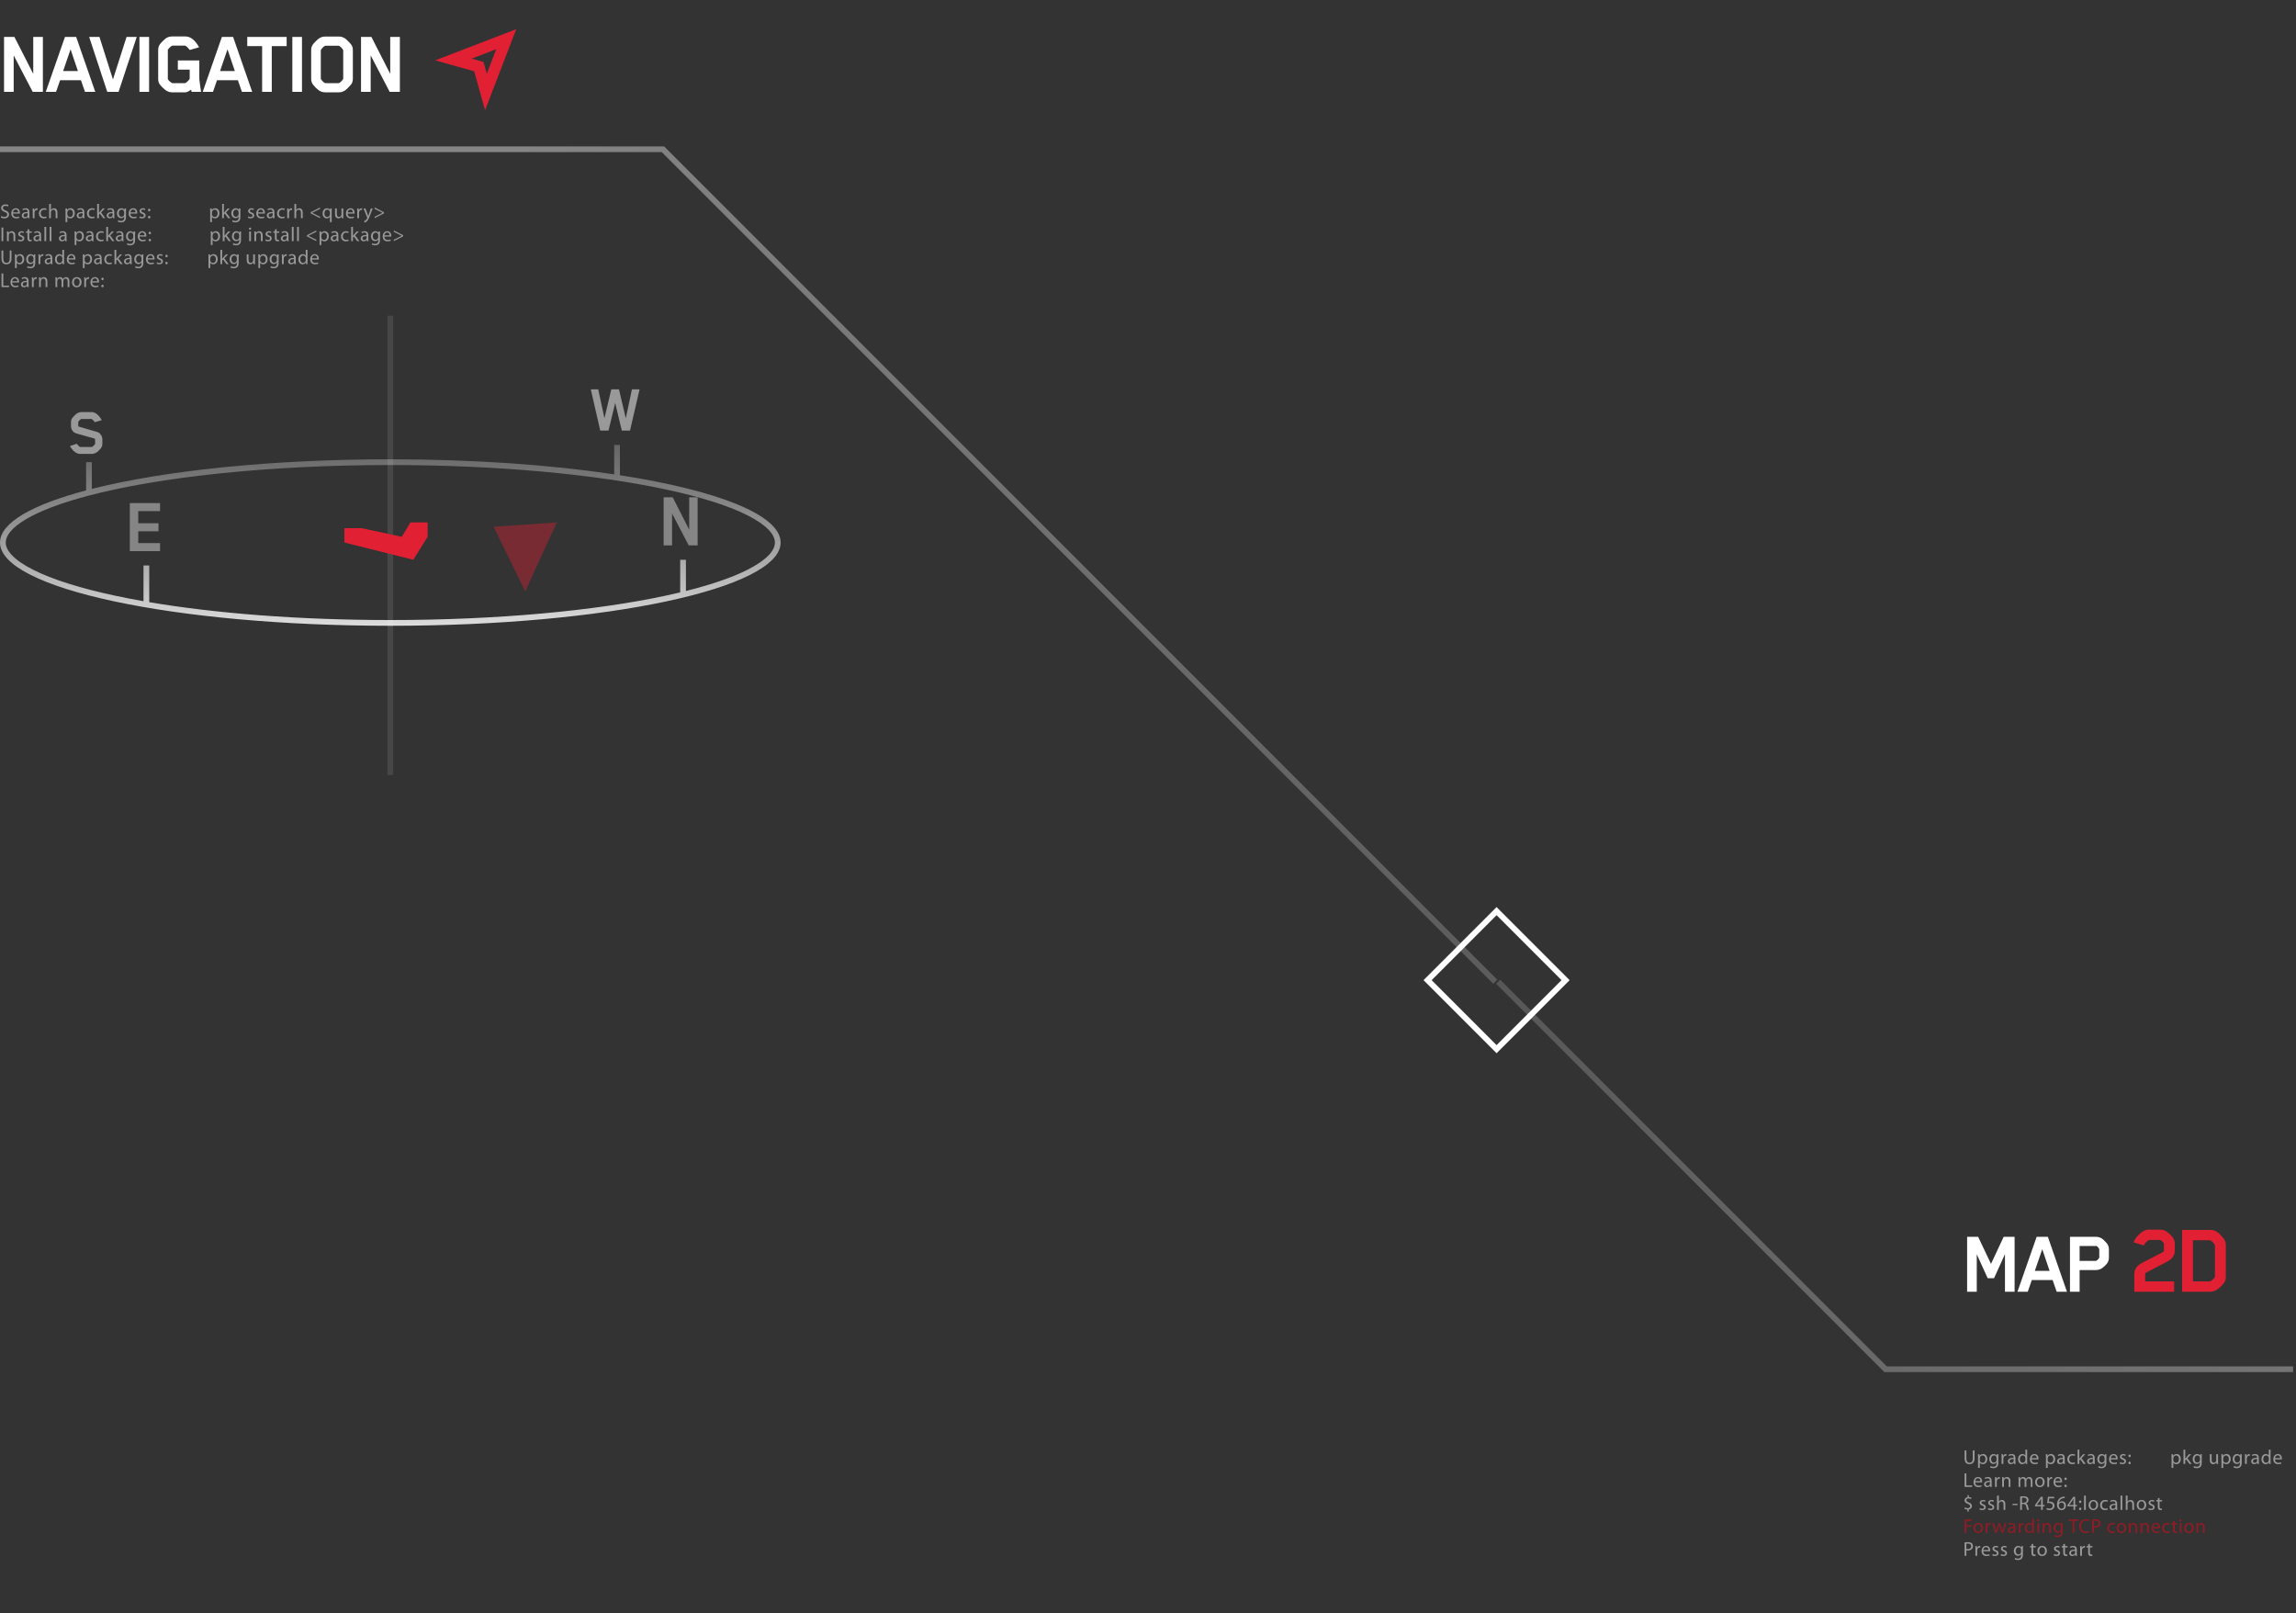 <svg width="400" height="281" viewBox="0 0 400 281" fill="none" xmlns="http://www.w3.org/2000/svg">
<rect x="0" y="0" width="400" height="281" fill="#333333" stroke="none"/>
<path d="M260.5 171L115.5 26H0" stroke="url(#paint0_linear)"/>
<path d="M261 171L328.5 238.5H399.5" stroke="url(#paint1_linear)"/>
<rect x="260.728" y="158.707" width="17" height="17" transform="rotate(45 260.728 158.707)" stroke="white"/>
<path d="M350.976 225H349.296V218.456L347.392 222.648H346.288L344.384 218.472V225H342.704V215.432H344.624L346.864 220.152L349.072 215.432H350.976V225ZM360.098 225H358.306L357.602 222.968H353.97L353.266 225H351.474L354.818 215.432H356.77L360.098 225ZM357.074 221.368L355.794 217.592L354.498 221.368H357.074ZM367.407 219.048C367.407 219.411 367.311 219.736 367.119 220.024C367.045 220.131 366.911 220.28 366.719 220.472C366.527 220.653 366.373 220.787 366.255 220.872C365.925 221.107 365.546 221.224 365.119 221.224H362.303V225H360.623V215.432H365.119C365.546 215.432 365.925 215.549 366.255 215.784C366.362 215.859 366.511 215.997 366.703 216.2C366.906 216.403 367.045 216.557 367.119 216.664C367.311 216.952 367.407 217.277 367.407 217.64V219.048ZM365.727 219.032V217.656C365.727 217.603 365.722 217.565 365.711 217.544C365.53 217.224 365.359 217.053 365.199 217.032H365.119H362.303V219.624H365.119C365.194 219.624 365.295 219.565 365.423 219.448C365.551 219.331 365.647 219.213 365.711 219.096C365.722 219.075 365.727 219.053 365.727 219.032Z" fill="white"/>
<path d="M376.293 215.982H374.475C374.427 215.982 374.391 215.988 374.367 216C373.935 216.252 373.647 216.564 373.503 216.936L371.703 216.396C371.811 216.108 371.937 215.868 372.081 215.676C372.849 214.68 373.623 214.182 374.403 214.182H376.311C376.779 214.182 377.199 214.32 377.571 214.596C377.703 214.68 377.877 214.836 378.093 215.064C378.321 215.28 378.477 215.448 378.561 215.568C378.777 215.892 378.885 216.258 378.885 216.666V217.818C378.885 218.658 378.441 219.306 377.553 219.762L374.007 221.598C373.815 221.706 373.719 221.832 373.719 221.976V223.2H378.759V225H371.829V221.904C371.829 221.088 372.279 220.446 373.179 219.978L376.761 218.124C376.917 218.052 376.995 217.932 376.995 217.764V216.666L376.977 216.576C376.893 216.432 376.779 216.3 376.635 216.18C376.491 216.048 376.377 215.982 376.293 215.982ZM387.769 222.39C387.769 222.81 387.679 223.152 387.499 223.416C387.379 223.584 387.175 223.812 386.887 224.1C386.599 224.376 386.359 224.568 386.167 224.676C385.783 224.892 385.423 225 385.087 225H380.155V214.236H385.087C385.507 214.236 385.873 214.338 386.185 214.542C386.365 214.65 386.593 214.848 386.869 215.136C387.145 215.424 387.349 215.664 387.481 215.856C387.673 216.12 387.769 216.462 387.769 216.882V222.39ZM382.045 223.2H384.961C385.033 223.2 385.075 223.194 385.087 223.182C385.231 223.098 385.399 222.966 385.591 222.786C385.783 222.594 385.879 222.45 385.879 222.354V216.936C385.879 216.9 385.873 216.87 385.861 216.846C385.633 216.474 385.369 216.21 385.069 216.054C385.057 216.042 385.003 216.036 384.907 216.036H382.045V223.2Z" fill="#E12033"/>
<path d="M7.472 16H5.696L2.384 9.648V16H0.704V6.432H2.512L5.792 12.864V6.432H7.472V16ZM16.598 16H14.806L14.102 13.968H10.47L9.766 16H7.974L11.318 6.432H13.27L16.598 16ZM13.574 12.368L12.294 8.592L10.998 12.368H13.574ZM23.823 6.432L20.655 16H18.687L15.535 6.432H17.327L19.679 13.84L22.047 6.432H23.823ZM25.974 16H24.294V6.432H25.974V16ZM29.238 8.72V13.728C29.238 13.813 29.324 13.941 29.494 14.112C29.676 14.272 29.836 14.389 29.974 14.464H29.99C30.012 14.475 30.033 14.48 30.054 14.48H32.23L32.31 14.464C32.438 14.389 32.593 14.261 32.774 14.08C32.956 13.899 33.046 13.765 33.046 13.68V12.128H30.982V10.528H34.726V13.76C34.801 14.464 34.902 15.211 35.03 16H33.382L33.302 15.616C32.865 15.925 32.534 16.08 32.31 16.08H29.974C29.622 16.08 29.292 15.984 28.982 15.792C28.822 15.696 28.614 15.525 28.358 15.28C28.102 15.024 27.921 14.821 27.814 14.672C27.644 14.416 27.558 14.107 27.558 13.744V8.688C27.558 8.336 27.644 8.032 27.814 7.776C27.921 7.616 28.102 7.408 28.358 7.152C28.625 6.885 28.833 6.709 28.982 6.624C29.27 6.443 29.601 6.352 29.974 6.352H32.31C33.046 6.352 33.724 6.795 34.342 7.68C34.502 7.904 34.614 8.091 34.678 8.24L33.062 8.704C32.828 8.384 32.577 8.139 32.31 7.968C32.3 7.957 32.273 7.952 32.23 7.952H30.054L29.974 7.968C29.686 8.128 29.446 8.357 29.254 8.656L29.238 8.72ZM43.937 16H42.145L41.441 13.968H37.809L37.105 16H35.313L38.657 6.432H40.609L43.937 16ZM40.913 12.368L39.633 8.592L38.337 12.368H40.913ZM49.939 8.032H47.347V16H45.667V8.032H43.075V6.432H49.939V8.032ZM52.61 16H50.93V6.432H52.61V16ZM61.474 13.728C61.474 14.08 61.389 14.384 61.218 14.64C61.09 14.811 60.898 15.024 60.642 15.28C60.397 15.536 60.199 15.707 60.05 15.792C59.741 15.984 59.41 16.08 59.058 16.08H56.626C56.274 16.08 55.943 15.984 55.634 15.792C55.485 15.707 55.277 15.536 55.01 15.28C54.754 15.013 54.573 14.8 54.466 14.64C54.295 14.384 54.21 14.08 54.21 13.728V8.72C54.21 8.368 54.295 8.064 54.466 7.808C54.573 7.648 54.754 7.44 55.01 7.184C55.277 6.917 55.485 6.741 55.634 6.656C55.943 6.464 56.274 6.368 56.626 6.368H59.058C59.41 6.368 59.741 6.464 60.05 6.656C60.199 6.741 60.397 6.912 60.642 7.168C60.898 7.424 61.09 7.637 61.218 7.808C61.389 8.064 61.474 8.368 61.474 8.72V13.728ZM55.89 8.768V13.712C55.89 13.744 55.895 13.765 55.906 13.776C56.119 14.096 56.354 14.325 56.61 14.464C56.631 14.475 56.658 14.48 56.69 14.48H58.994C59.026 14.48 59.053 14.475 59.074 14.464C59.33 14.325 59.565 14.096 59.778 13.776L59.794 13.712V8.768C59.794 8.725 59.789 8.699 59.778 8.688C59.554 8.357 59.319 8.123 59.074 7.984C59.053 7.973 59.026 7.968 58.994 7.968H56.69C56.647 7.968 56.621 7.973 56.61 7.984C56.365 8.123 56.13 8.357 55.906 8.688L55.89 8.768ZM69.664 16H67.888L64.576 9.648V16H62.896V6.432H64.704L67.984 12.864V6.432H69.664V16Z" fill="white"/>
<path d="M88.193 6.828L79 10.364L83.42 11.601L84.657 16.021L88.193 6.828Z" stroke="#E12033" stroke-width="2"/>
<g clip-path="url(#clip0)">
<path opacity="0.1" d="M68 37V149" stroke="white"/>
<path opacity="0.5" d="M17.832 77.296C17.832 77.576 17.768 77.804 17.64 77.98C17.56 78.1 17.424 78.26 17.232 78.46C17.04 78.652 16.884 78.78 16.764 78.844C16.508 78.988 16.26 79.06 16.02 79.06H13.932C13.412 79.06 12.904 78.728 12.408 78.064C12.36 78 12.288 77.876 12.192 77.692L13.38 77.296C13.54 77.52 13.716 77.704 13.908 77.848C13.924 77.856 13.952 77.86 13.992 77.86H15.96L16.032 77.848C16.12 77.8 16.232 77.708 16.368 77.572C16.504 77.436 16.572 77.344 16.572 77.296V76.588C16.572 76.468 16.524 76.4 16.428 76.384L13.308 75.496C13.012 75.416 12.78 75.252 12.612 75.004C12.452 74.756 12.372 74.484 12.372 74.188V73.54C12.372 73.26 12.432 73.032 12.552 72.856C12.632 72.744 12.768 72.592 12.96 72.4C13.16 72.2 13.32 72.064 13.44 71.992C13.696 71.848 13.944 71.776 14.184 71.776H15.96C16.472 71.776 16.98 72.108 17.484 72.772C17.564 72.884 17.644 73.024 17.724 73.192L16.512 73.54C16.328 73.276 16.152 73.092 15.984 72.988C15.976 72.98 15.952 72.976 15.912 72.976H14.22L14.148 72.988C14.052 73.036 13.94 73.124 13.812 73.252C13.692 73.38 13.632 73.468 13.632 73.516V74.116C13.632 74.236 13.676 74.304 13.764 74.32L16.896 75.232C17.184 75.312 17.412 75.48 17.58 75.736C17.748 75.984 17.832 76.252 17.832 76.54V77.296Z" fill="white"/>
<path opacity="0.5" d="M111.424 67.824L109.756 75H108.328L107.176 70.188L106.012 75H104.572L102.928 67.824H104.224L105.304 72.864L106.492 67.824H107.836L109.024 72.864L110.092 67.824H111.424Z" fill="white"/>
<path opacity="0.4" d="M27.88 96H22.616V87.628H27.88V89.028H24.086V91.142H27.614V92.542H24.086V94.6H27.88V96Z" fill="white"/>
<path fill-rule="evenodd" clip-rule="evenodd" d="M108 82.773V77.5H107V82.62C95.959 80.969 82.51 80 68 80C47.14 80 28.474 82.003 16 85.156V80.5H15V85.415C5.616 87.901 0 91.061 0 94.5C0 102.508 30.445 109 68 109C105.555 109 136 102.508 136 94.5C136 89.68 124.971 85.409 108 82.773ZM119.5 102.939V97.5H118.5V103.183C117.652 103.385 116.777 103.583 115.875 103.775C103.656 106.38 86.729 108 68 108C52.111 108 37.52 106.835 26 104.89V98.5H25V104.718C23.303 104.421 21.676 104.106 20.125 103.775C14.008 102.471 9.124 100.93 5.794 99.251C4.127 98.411 2.901 97.561 2.103 96.73C1.309 95.903 1 95.161 1 94.5C1 93.355 1.96 91.963 4.492 90.46C6.954 88.997 10.602 87.614 15.256 86.381C27.607 83.11 46.624 81 68 81C86.729 81 103.656 82.62 115.875 85.225C121.992 86.529 126.876 88.07 130.206 89.749C131.873 90.589 133.099 91.439 133.897 92.27C134.691 93.097 135 93.839 135 94.5C135 95.161 134.691 95.903 133.897 96.73C133.099 97.561 131.873 98.411 130.206 99.251C127.563 100.584 123.941 101.829 119.5 102.939ZM118.5 103.183L119.5 102.939C119.171 103.021 118.838 103.102 118.5 103.183Z" fill="url(#paint2_linear)"/>
<path opacity="0.4" d="M91.5 103L86 91.75L97 91L91.5 103Z" fill="#E12033"/>
<path d="M72 97.5L60 94.5V92H63L70 93.5L71.5 91H74.5V93.5L72 97.5Z" fill="#E12033"/>
<path opacity="0.4" d="M121.538 95H119.984L117.086 89.442V95H115.616V86.628H117.198L120.068 92.256V86.628H121.538V95Z" fill="white"/>
</g>
<path d="M342.263 252.641V254.03C342.263 254.765 342.627 255.039 343.11 255.039C343.621 255.039 344.002 254.744 344.002 254.02V252.641H343.694V254.041C343.694 254.559 343.467 254.79 343.12 254.79C342.805 254.79 342.571 254.566 342.571 254.041V252.641H342.263ZM344.609 255.693H344.914V254.772H344.921C345.022 254.94 345.218 255.039 345.442 255.039C345.841 255.039 346.216 254.737 346.216 254.128C346.216 253.617 345.908 253.271 345.495 253.271C345.218 253.271 345.015 253.39 344.893 253.596H344.886L344.868 253.306H344.595C344.602 253.467 344.609 253.642 344.609 253.859V255.693ZM344.914 254.016C344.914 253.978 344.924 253.932 344.935 253.894C344.991 253.663 345.19 253.516 345.4 253.516C345.726 253.516 345.904 253.806 345.904 254.142C345.904 254.531 345.715 254.797 345.39 254.797C345.169 254.797 344.984 254.65 344.928 254.436C344.917 254.398 344.914 254.356 344.914 254.31V254.016ZM348.138 253.768C348.138 253.565 348.142 253.425 348.152 253.306H347.879L347.869 253.561H347.862C347.785 253.421 347.627 253.271 347.333 253.271C346.941 253.271 346.567 253.593 346.567 254.167C346.567 254.636 346.868 254.993 347.288 254.993C347.55 254.993 347.736 254.867 347.827 254.709H347.834V254.895C347.834 255.326 347.603 255.49 347.288 255.49C347.078 255.49 346.903 255.427 346.791 255.354L346.714 255.592C346.85 255.683 347.074 255.732 347.277 255.732C347.491 255.732 347.729 255.679 347.897 255.529C348.058 255.378 348.138 255.144 348.138 254.751V253.768ZM347.83 254.279C347.83 254.331 347.823 254.391 347.806 254.443C347.743 254.639 347.571 254.758 347.379 254.758C347.05 254.758 346.878 254.482 346.878 254.149C346.878 253.757 347.088 253.509 347.382 253.509C347.61 253.509 347.757 253.656 347.813 253.838C347.827 253.876 347.83 253.922 347.83 253.974V254.279ZM348.711 255H349.019V254.097C349.019 254.048 349.023 253.995 349.03 253.953C349.072 253.722 349.226 253.561 349.443 253.561C349.485 253.561 349.516 253.561 349.548 253.568V253.278C349.52 253.274 349.495 253.271 349.464 253.271C349.257 253.271 349.068 253.414 348.991 253.642H348.981L348.967 253.306H348.697C348.708 253.463 348.711 253.635 348.711 253.834V255ZM351.117 253.96C351.117 253.624 350.991 253.271 350.473 253.271C350.259 253.271 350.053 253.33 349.913 253.418L349.983 253.624C350.102 253.544 350.266 253.498 350.427 253.498C350.774 253.495 350.812 253.75 350.812 253.887V253.922C350.158 253.918 349.794 254.142 349.794 254.552C349.794 254.797 349.969 255.039 350.312 255.039C350.553 255.039 350.735 254.919 350.83 254.786H350.84L350.865 255H351.141C351.124 254.885 351.117 254.741 351.117 254.594V253.96ZM350.819 254.429C350.819 254.457 350.816 254.492 350.805 254.527C350.756 254.671 350.613 254.811 350.389 254.811C350.235 254.811 350.102 254.72 350.102 254.517C350.102 254.188 350.483 254.128 350.819 254.135V254.429ZM352.858 252.515V253.526H352.851C352.774 253.393 352.602 253.271 352.34 253.271C351.93 253.271 351.577 253.614 351.58 254.177C351.58 254.692 351.899 255.039 352.308 255.039C352.585 255.039 352.788 254.895 352.879 254.706H352.889L352.903 255H353.176C353.169 254.885 353.162 254.713 353.162 254.562V252.515H352.858ZM352.858 254.289C352.858 254.338 352.854 254.38 352.844 254.422C352.788 254.65 352.599 254.79 352.392 254.79C352.063 254.79 351.892 254.506 351.892 254.163C351.892 253.792 352.081 253.512 352.399 253.512C352.63 253.512 352.798 253.673 352.844 253.866C352.854 253.904 352.858 253.957 352.858 253.995V254.289ZM355.127 254.209C355.134 254.174 355.138 254.128 355.138 254.065C355.138 253.754 354.994 253.271 354.438 253.271C353.944 253.271 353.643 253.67 353.643 254.181C353.643 254.692 353.955 255.039 354.476 255.039C354.746 255.039 354.935 254.979 355.043 254.93L354.987 254.709C354.875 254.758 354.739 254.797 354.518 254.797C354.207 254.797 353.944 254.625 353.937 254.209H355.127ZM353.941 253.988C353.965 253.775 354.098 253.491 354.413 253.491C354.76 253.491 354.844 253.796 354.84 253.988H353.941ZM356.436 255.693H356.74V254.772H356.747C356.849 254.94 357.045 255.039 357.269 255.039C357.668 255.039 358.042 254.737 358.042 254.128C358.042 253.617 357.734 253.271 357.321 253.271C357.045 253.271 356.842 253.39 356.719 253.596H356.712L356.695 253.306H356.422C356.429 253.467 356.436 253.642 356.436 253.859V255.693ZM356.74 254.016C356.74 253.978 356.751 253.932 356.761 253.894C356.817 253.663 357.017 253.516 357.227 253.516C357.552 253.516 357.731 253.806 357.731 254.142C357.731 254.531 357.542 254.797 357.216 254.797C356.996 254.797 356.81 254.65 356.754 254.436C356.744 254.398 356.74 254.356 356.74 254.31V254.016ZM359.706 253.96C359.706 253.624 359.58 253.271 359.062 253.271C358.849 253.271 358.642 253.33 358.502 253.418L358.572 253.624C358.691 253.544 358.856 253.498 359.017 253.498C359.363 253.495 359.402 253.75 359.402 253.887V253.922C358.747 253.918 358.383 254.142 358.383 254.552C358.383 254.797 358.558 255.039 358.901 255.039C359.143 255.039 359.325 254.919 359.419 254.786H359.43L359.454 255H359.731C359.713 254.885 359.706 254.741 359.706 254.594V253.96ZM359.409 254.429C359.409 254.457 359.405 254.492 359.395 254.527C359.346 254.671 359.202 254.811 358.978 254.811C358.824 254.811 358.691 254.72 358.691 254.517C358.691 254.188 359.073 254.128 359.409 254.135V254.429ZM361.447 254.709C361.36 254.748 361.244 254.79 361.069 254.79C360.733 254.79 360.481 254.548 360.481 254.156C360.481 253.806 360.691 253.516 361.08 253.516C361.248 253.516 361.363 253.558 361.437 253.596L361.507 253.362C361.423 253.316 361.262 253.271 361.08 253.271C360.527 253.271 360.17 253.652 360.17 254.174C360.17 254.692 360.502 255.039 361.013 255.039C361.241 255.039 361.419 254.979 361.5 254.94L361.447 254.709ZM362.253 252.515H361.948V255H362.253V254.363L362.41 254.188L362.991 255H363.369L362.624 254.002L363.275 253.306H362.907L362.407 253.89C362.358 253.95 362.302 254.023 362.26 254.083H362.253V252.515ZM364.928 253.96C364.928 253.624 364.802 253.271 364.284 253.271C364.071 253.271 363.864 253.33 363.724 253.418L363.794 253.624C363.913 253.544 364.078 253.498 364.239 253.498C364.585 253.495 364.624 253.75 364.624 253.887V253.922C363.969 253.918 363.605 254.142 363.605 254.552C363.605 254.797 363.78 255.039 364.123 255.039C364.365 255.039 364.547 254.919 364.641 254.786H364.652L364.676 255H364.953C364.935 254.885 364.928 254.741 364.928 254.594V253.96ZM364.631 254.429C364.631 254.457 364.627 254.492 364.617 254.527C364.568 254.671 364.424 254.811 364.2 254.811C364.046 254.811 363.913 254.72 363.913 254.517C363.913 254.188 364.295 254.128 364.631 254.135V254.429ZM366.963 253.768C366.963 253.565 366.967 253.425 366.977 253.306H366.704L366.694 253.561H366.687C366.61 253.421 366.452 253.271 366.158 253.271C365.766 253.271 365.392 253.593 365.392 254.167C365.392 254.636 365.693 254.993 366.113 254.993C366.375 254.993 366.561 254.867 366.652 254.709H366.659V254.895C366.659 255.326 366.428 255.49 366.113 255.49C365.903 255.49 365.728 255.427 365.616 255.354L365.539 255.592C365.675 255.683 365.899 255.732 366.102 255.732C366.316 255.732 366.554 255.679 366.722 255.529C366.883 255.378 366.963 255.144 366.963 254.751V253.768ZM366.655 254.279C366.655 254.331 366.648 254.391 366.631 254.443C366.568 254.639 366.396 254.758 366.204 254.758C365.875 254.758 365.703 254.482 365.703 254.149C365.703 253.757 365.913 253.509 366.207 253.509C366.435 253.509 366.582 253.656 366.638 253.838C366.652 253.876 366.655 253.922 366.655 253.974V254.279ZM368.918 254.209C368.925 254.174 368.929 254.128 368.929 254.065C368.929 253.754 368.785 253.271 368.229 253.271C367.735 253.271 367.434 253.67 367.434 254.181C367.434 254.692 367.746 255.039 368.267 255.039C368.537 255.039 368.726 254.979 368.834 254.93L368.778 254.709C368.666 254.758 368.53 254.797 368.309 254.797C367.998 254.797 367.735 254.625 367.728 254.209H368.918ZM367.732 253.988C367.756 253.775 367.889 253.491 368.204 253.491C368.551 253.491 368.635 253.796 368.631 253.988H367.732ZM369.282 254.919C369.401 254.989 369.573 255.039 369.758 255.039C370.154 255.039 370.388 254.828 370.388 254.527C370.388 254.275 370.234 254.128 369.944 254.02C369.723 253.932 369.625 253.869 369.625 253.729C369.625 253.603 369.723 253.498 369.905 253.498C370.063 253.498 370.185 253.558 370.252 253.6L370.325 253.376C370.234 253.316 370.084 253.271 369.912 253.271C369.552 253.271 369.328 253.495 369.328 253.768C369.328 253.971 369.471 254.135 369.779 254.247C370.003 254.331 370.091 254.408 370.091 254.555C370.091 254.699 369.986 254.807 369.765 254.807C369.611 254.807 369.45 254.744 369.356 254.688L369.282 254.919ZM371.006 253.803C371.135 253.803 371.216 253.708 371.216 253.586C371.216 253.456 371.135 253.365 371.009 253.365C370.89 253.365 370.803 253.456 370.803 253.586C370.803 253.708 370.887 253.803 371.006 253.803ZM371.006 255.039C371.135 255.039 371.216 254.944 371.216 254.821C371.216 254.692 371.135 254.601 371.009 254.601C370.89 254.601 370.803 254.692 370.803 254.821C370.803 254.944 370.887 255.039 371.006 255.039ZM378.318 255.693H378.623V254.772H378.63C378.731 254.94 378.927 255.039 379.151 255.039C379.55 255.039 379.925 254.737 379.925 254.128C379.925 253.617 379.617 253.271 379.204 253.271C378.927 253.271 378.724 253.39 378.602 253.596H378.595L378.577 253.306H378.304C378.311 253.467 378.318 253.642 378.318 253.859V255.693ZM378.623 254.016C378.623 253.978 378.633 253.932 378.644 253.894C378.7 253.663 378.899 253.516 379.109 253.516C379.435 253.516 379.613 253.806 379.613 254.142C379.613 254.531 379.424 254.797 379.099 254.797C378.878 254.797 378.693 254.65 378.637 254.436C378.626 254.398 378.623 254.356 378.623 254.31V254.016ZM380.703 252.515H380.399V255H380.703V254.363L380.861 254.188L381.442 255H381.82L381.074 254.002L381.725 253.306H381.358L380.857 253.89C380.808 253.95 380.752 254.023 380.71 254.083H380.703V252.515ZM383.576 253.768C383.576 253.565 383.579 253.425 383.59 253.306H383.317L383.306 253.561H383.299C383.222 253.421 383.065 253.271 382.771 253.271C382.379 253.271 382.004 253.593 382.004 254.167C382.004 254.636 382.305 254.993 382.725 254.993C382.988 254.993 383.173 254.867 383.264 254.709H383.271V254.895C383.271 255.326 383.04 255.49 382.725 255.49C382.515 255.49 382.34 255.427 382.228 255.354L382.151 255.592C382.288 255.683 382.512 255.732 382.715 255.732C382.928 255.732 383.166 255.679 383.334 255.529C383.495 255.378 383.576 255.144 383.576 254.751V253.768ZM383.268 254.279C383.268 254.331 383.261 254.391 383.243 254.443C383.18 254.639 383.009 254.758 382.816 254.758C382.487 254.758 382.316 254.482 382.316 254.149C382.316 253.757 382.526 253.509 382.82 253.509C383.047 253.509 383.194 253.656 383.25 253.838C383.264 253.876 383.268 253.922 383.268 253.974V254.279ZM386.416 253.306H386.108V254.342C386.108 254.401 386.098 254.457 386.08 254.499C386.024 254.639 385.881 254.783 385.674 254.783C385.398 254.783 385.296 254.562 385.296 254.24V253.306H384.988V254.296C384.988 254.888 385.307 255.039 385.573 255.039C385.874 255.039 386.056 254.86 386.133 254.723H386.14L386.157 255H386.43C386.42 254.867 386.416 254.713 386.416 254.534V253.306ZM387.014 255.693H387.318V254.772H387.325C387.427 254.94 387.623 255.039 387.847 255.039C388.246 255.039 388.62 254.737 388.62 254.128C388.62 253.617 388.312 253.271 387.899 253.271C387.623 253.271 387.42 253.39 387.297 253.596H387.29L387.273 253.306H387C387.007 253.467 387.014 253.642 387.014 253.859V255.693ZM387.318 254.016C387.318 253.978 387.329 253.932 387.339 253.894C387.395 253.663 387.595 253.516 387.805 253.516C388.13 253.516 388.309 253.806 388.309 254.142C388.309 254.531 388.12 254.797 387.794 254.797C387.574 254.797 387.388 254.65 387.332 254.436C387.322 254.398 387.318 254.356 387.318 254.31V254.016ZM390.543 253.768C390.543 253.565 390.546 253.425 390.557 253.306H390.284L390.273 253.561H390.266C390.189 253.421 390.032 253.271 389.738 253.271C389.346 253.271 388.971 253.593 388.971 254.167C388.971 254.636 389.272 254.993 389.692 254.993C389.955 254.993 390.14 254.867 390.231 254.709H390.238V254.895C390.238 255.326 390.007 255.49 389.692 255.49C389.482 255.49 389.307 255.427 389.195 255.354L389.118 255.592C389.255 255.683 389.479 255.732 389.682 255.732C389.895 255.732 390.133 255.679 390.301 255.529C390.462 255.378 390.543 255.144 390.543 254.751V253.768ZM390.235 254.279C390.235 254.331 390.228 254.391 390.21 254.443C390.147 254.639 389.976 254.758 389.783 254.758C389.454 254.758 389.283 254.482 389.283 254.149C389.283 253.757 389.493 253.509 389.787 253.509C390.014 253.509 390.161 253.656 390.217 253.838C390.231 253.876 390.235 253.922 390.235 253.974V254.279ZM391.116 255H391.424V254.097C391.424 254.048 391.428 253.995 391.435 253.953C391.477 253.722 391.631 253.561 391.848 253.561C391.89 253.561 391.921 253.561 391.953 253.568V253.278C391.925 253.274 391.9 253.271 391.869 253.271C391.662 253.271 391.473 253.414 391.396 253.642H391.386L391.372 253.306H391.102C391.113 253.463 391.116 253.635 391.116 253.834V255ZM393.521 253.96C393.521 253.624 393.395 253.271 392.877 253.271C392.664 253.271 392.457 253.33 392.317 253.418L392.387 253.624C392.506 253.544 392.671 253.498 392.832 253.498C393.178 253.495 393.217 253.75 393.217 253.887V253.922C392.562 253.918 392.198 254.142 392.198 254.552C392.198 254.797 392.373 255.039 392.716 255.039C392.958 255.039 393.14 254.919 393.234 254.786H393.245L393.269 255H393.546C393.528 254.885 393.521 254.741 393.521 254.594V253.96ZM393.224 254.429C393.224 254.457 393.22 254.492 393.21 254.527C393.161 254.671 393.017 254.811 392.793 254.811C392.639 254.811 392.506 254.72 392.506 254.517C392.506 254.188 392.888 254.128 393.224 254.135V254.429ZM395.262 252.515V253.526H395.255C395.178 253.393 395.007 253.271 394.744 253.271C394.335 253.271 393.981 253.614 393.985 254.177C393.985 254.692 394.303 255.039 394.713 255.039C394.989 255.039 395.192 254.895 395.283 254.706H395.294L395.308 255H395.581C395.574 254.885 395.567 254.713 395.567 254.562V252.515H395.262ZM395.262 254.289C395.262 254.338 395.259 254.38 395.248 254.422C395.192 254.65 395.003 254.79 394.797 254.79C394.468 254.79 394.296 254.506 394.296 254.163C394.296 253.792 394.485 253.512 394.804 253.512C395.035 253.512 395.203 253.673 395.248 253.866C395.259 253.904 395.262 253.957 395.262 253.995V254.289ZM397.532 254.209C397.539 254.174 397.543 254.128 397.543 254.065C397.543 253.754 397.399 253.271 396.843 253.271C396.349 253.271 396.048 253.67 396.048 254.181C396.048 254.692 396.36 255.039 396.881 255.039C397.151 255.039 397.34 254.979 397.448 254.93L397.392 254.709C397.28 254.758 397.144 254.797 396.923 254.797C396.612 254.797 396.349 254.625 396.342 254.209H397.532ZM396.346 253.988C396.37 253.775 396.503 253.491 396.818 253.491C397.165 253.491 397.249 253.796 397.245 253.988H396.346ZM342.263 259H343.579V258.744H342.571V256.641H342.263V259ZM345.308 258.209C345.315 258.174 345.318 258.128 345.318 258.065C345.318 257.754 345.175 257.271 344.618 257.271C344.125 257.271 343.824 257.67 343.824 258.181C343.824 258.692 344.135 259.039 344.657 259.039C344.926 259.039 345.115 258.979 345.224 258.93L345.168 258.709C345.056 258.758 344.919 258.797 344.699 258.797C344.387 258.797 344.125 258.625 344.118 258.209H345.308ZM344.121 257.988C344.146 257.775 344.279 257.491 344.594 257.491C344.94 257.491 345.024 257.796 345.021 257.988H344.121ZM346.977 257.96C346.977 257.624 346.851 257.271 346.333 257.271C346.119 257.271 345.913 257.33 345.773 257.418L345.843 257.624C345.962 257.544 346.126 257.498 346.287 257.498C346.634 257.495 346.672 257.75 346.672 257.887V257.922C346.018 257.918 345.654 258.142 345.654 258.552C345.654 258.797 345.829 259.039 346.172 259.039C346.413 259.039 346.595 258.919 346.69 258.786H346.7L346.725 259H347.001C346.984 258.885 346.977 258.741 346.977 258.594V257.96ZM346.679 258.429C346.679 258.457 346.676 258.492 346.665 258.527C346.616 258.671 346.473 258.811 346.249 258.811C346.095 258.811 345.962 258.72 345.962 258.517C345.962 258.188 346.343 258.128 346.679 258.135V258.429ZM347.563 259H347.871V258.097C347.871 258.048 347.874 257.995 347.881 257.953C347.923 257.722 348.077 257.561 348.294 257.561C348.336 257.561 348.368 257.561 348.399 257.568V257.278C348.371 257.274 348.347 257.271 348.315 257.271C348.109 257.271 347.92 257.414 347.843 257.642H347.832L347.818 257.306H347.549C347.559 257.463 347.563 257.635 347.563 257.834V259ZM348.809 259H349.117V257.981C349.117 257.929 349.124 257.876 349.138 257.838C349.194 257.666 349.352 257.523 349.551 257.523C349.842 257.523 349.943 257.75 349.943 258.023V259H350.251V257.992C350.251 257.411 349.887 257.271 349.653 257.271C349.373 257.271 349.177 257.428 349.093 257.586H349.086L349.068 257.306H348.795C348.806 257.446 348.809 257.586 348.809 257.764V259ZM351.667 259H351.968V257.981C351.968 257.929 351.975 257.873 351.993 257.831C352.042 257.677 352.185 257.523 352.374 257.523C352.609 257.523 352.728 257.715 352.728 257.985V259H353.029V257.953C353.029 257.897 353.039 257.845 353.053 257.799C353.109 257.652 353.242 257.523 353.421 257.523C353.666 257.523 353.788 257.715 353.788 258.044V259H354.089V258.006C354.089 257.418 353.757 257.271 353.529 257.271C353.368 257.271 353.26 257.313 353.158 257.39C353.088 257.442 353.018 257.512 352.966 257.61H352.959C352.885 257.411 352.71 257.271 352.483 257.271C352.199 257.271 352.042 257.421 351.947 257.582H351.937L351.923 257.306H351.653C351.66 257.446 351.667 257.586 351.667 257.764V259ZM355.391 257.271C354.926 257.271 354.551 257.603 354.551 258.167C354.551 258.702 354.908 259.039 355.363 259.039C355.769 259.039 356.207 258.765 356.207 258.139C356.207 257.624 355.878 257.271 355.391 257.271ZM355.384 257.502C355.748 257.502 355.892 257.862 355.892 258.149C355.892 258.531 355.671 258.807 355.377 258.807C355.076 258.807 354.866 258.527 354.866 258.156C354.866 257.838 355.024 257.502 355.384 257.502ZM356.682 259H356.99V258.097C356.99 258.048 356.994 257.995 357.001 257.953C357.043 257.722 357.197 257.561 357.414 257.561C357.456 257.561 357.487 257.561 357.519 257.568V257.278C357.491 257.274 357.466 257.271 357.435 257.271C357.228 257.271 357.039 257.414 356.962 257.642H356.952L356.938 257.306H356.668C356.679 257.463 356.682 257.635 356.682 257.834V259ZM359.242 258.209C359.249 258.174 359.252 258.128 359.252 258.065C359.252 257.754 359.109 257.271 358.552 257.271C358.059 257.271 357.758 257.67 357.758 258.181C357.758 258.692 358.069 259.039 358.591 259.039C358.86 259.039 359.049 258.979 359.158 258.93L359.102 258.709C358.99 258.758 358.853 258.797 358.633 258.797C358.321 258.797 358.059 258.625 358.052 258.209H359.242ZM358.055 257.988C358.08 257.775 358.213 257.491 358.528 257.491C358.874 257.491 358.958 257.796 358.955 257.988H358.055ZM359.854 257.803C359.984 257.803 360.064 257.708 360.064 257.586C360.064 257.456 359.984 257.365 359.858 257.365C359.739 257.365 359.651 257.456 359.651 257.586C359.651 257.708 359.735 257.803 359.854 257.803ZM359.854 259.039C359.984 259.039 360.064 258.944 360.064 258.821C360.064 258.692 359.984 258.601 359.858 258.601C359.739 258.601 359.651 258.692 359.651 258.821C359.651 258.944 359.735 259.039 359.854 259.039ZM342.984 263.298V262.933C343.344 262.877 343.537 262.618 343.537 262.338C343.537 262.027 343.355 261.848 342.994 261.701C342.69 261.572 342.56 261.481 342.56 261.302C342.56 261.159 342.662 260.998 342.931 260.998C343.155 260.998 343.299 261.078 343.372 261.12L343.46 260.889C343.355 260.83 343.211 260.774 343.005 260.767V260.427H342.784V260.777C342.466 260.83 342.259 261.05 342.259 261.341C342.259 261.645 342.48 261.81 342.837 261.95C343.096 262.055 343.232 262.174 343.232 262.366C343.232 262.566 343.064 262.709 342.816 262.709C342.62 262.709 342.438 262.639 342.315 262.559L342.231 262.793C342.354 262.881 342.56 262.944 342.763 262.947V263.298H342.984ZM344.851 262.919C344.97 262.989 345.142 263.039 345.327 263.039C345.723 263.039 345.957 262.828 345.957 262.527C345.957 262.275 345.803 262.128 345.513 262.02C345.292 261.932 345.194 261.869 345.194 261.729C345.194 261.603 345.292 261.498 345.474 261.498C345.632 261.498 345.754 261.558 345.821 261.6L345.894 261.376C345.803 261.316 345.653 261.271 345.481 261.271C345.121 261.271 344.897 261.495 344.897 261.768C344.897 261.971 345.04 262.135 345.348 262.247C345.572 262.331 345.66 262.408 345.66 262.555C345.66 262.699 345.555 262.807 345.334 262.807C345.18 262.807 345.019 262.744 344.925 262.688L344.851 262.919ZM346.326 262.919C346.445 262.989 346.617 263.039 346.802 263.039C347.198 263.039 347.432 262.828 347.432 262.527C347.432 262.275 347.278 262.128 346.988 262.02C346.767 261.932 346.669 261.869 346.669 261.729C346.669 261.603 346.767 261.498 346.949 261.498C347.107 261.498 347.229 261.558 347.296 261.6L347.369 261.376C347.278 261.316 347.128 261.271 346.956 261.271C346.596 261.271 346.372 261.495 346.372 261.768C346.372 261.971 346.515 262.135 346.823 262.247C347.047 262.331 347.135 262.408 347.135 262.555C347.135 262.699 347.03 262.807 346.809 262.807C346.655 262.807 346.494 262.744 346.4 262.688L346.326 262.919ZM347.917 263H348.225V261.978C348.225 261.922 348.229 261.876 348.246 261.831C348.306 261.666 348.46 261.526 348.659 261.526C348.95 261.526 349.051 261.754 349.051 262.027V263H349.359V261.992C349.359 261.411 348.995 261.271 348.768 261.271C348.652 261.271 348.544 261.302 348.453 261.355C348.358 261.407 348.281 261.488 348.232 261.575H348.225V260.515H347.917V263ZM350.625 261.943V262.167H351.489V261.943H350.625ZM351.946 263H352.251V261.978H352.538C352.814 261.988 352.944 262.111 353.014 262.436C353.077 262.73 353.129 262.93 353.168 263H353.483C353.434 262.909 353.378 262.681 353.301 262.352C353.245 262.107 353.136 261.939 352.958 261.876V261.866C353.203 261.782 353.399 261.575 353.399 261.267C353.399 261.082 353.329 260.921 353.213 260.816C353.07 260.686 352.856 260.623 352.531 260.623C352.324 260.623 352.1 260.644 351.946 260.672V263ZM352.251 260.886C352.303 260.872 352.405 260.861 352.552 260.861C352.874 260.861 353.094 260.994 353.094 261.299C353.094 261.568 352.888 261.747 352.562 261.747H352.251V260.886ZM355.88 263V262.377H356.199V262.139H355.88V260.725H355.548L354.533 262.177V262.377H355.59V263H355.88ZM354.844 262.139V262.132L355.401 261.358C355.464 261.253 355.52 261.155 355.59 261.023H355.6C355.593 261.141 355.59 261.26 355.59 261.379V262.139H354.844ZM357.878 260.725H356.789L356.642 261.817C356.726 261.806 356.828 261.796 356.961 261.796C357.412 261.796 357.612 262.002 357.612 262.296C357.615 262.601 357.363 262.79 357.076 262.79C356.866 262.79 356.681 262.72 356.586 262.664L356.509 262.898C356.621 262.968 356.828 263.039 357.076 263.039C357.57 263.039 357.923 262.706 357.923 262.261C357.923 261.978 357.776 261.778 357.598 261.68C357.458 261.593 357.286 261.558 357.108 261.558C357.024 261.558 356.975 261.561 356.922 261.568L357.01 260.984H357.878V260.725ZM359.7 260.69C359.644 260.69 359.567 260.693 359.476 260.707C359.189 260.742 358.937 260.858 358.748 261.043C358.521 261.267 358.363 261.621 358.363 262.069C358.363 262.66 358.682 263.039 359.165 263.039C359.641 263.039 359.924 262.653 359.924 262.233C359.924 261.792 359.641 261.498 359.238 261.498C358.986 261.498 358.794 261.617 358.685 261.764H358.678C358.731 261.386 358.983 261.036 359.469 260.959C359.557 260.945 359.637 260.938 359.7 260.942V260.69ZM359.172 262.8C358.846 262.8 358.671 262.52 358.668 262.146C358.668 262.09 358.682 262.048 358.699 262.013C358.783 261.845 358.958 261.733 359.144 261.733C359.427 261.733 359.613 261.929 359.613 262.254C359.613 262.58 359.434 262.8 359.172 262.8ZM361.526 263V262.377H361.845V262.139H361.526V260.725H361.194L360.179 262.177V262.377H361.236V263H361.526ZM360.49 262.139V262.132L361.047 261.358C361.11 261.253 361.166 261.155 361.236 261.023H361.246C361.239 261.141 361.236 261.26 361.236 261.379V262.139H360.49ZM362.397 261.803C362.526 261.803 362.607 261.708 362.607 261.586C362.607 261.456 362.526 261.365 362.4 261.365C362.281 261.365 362.194 261.456 362.194 261.586C362.194 261.708 362.278 261.803 362.397 261.803ZM362.397 263.039C362.526 263.039 362.607 262.944 362.607 262.821C362.607 262.692 362.526 262.601 362.4 262.601C362.281 262.601 362.194 262.692 362.194 262.821C362.194 262.944 362.278 263.039 362.397 263.039ZM363.076 263H363.384V260.515H363.076V263ZM364.708 261.271C364.242 261.271 363.868 261.603 363.868 262.167C363.868 262.702 364.225 263.039 364.68 263.039C365.086 263.039 365.523 262.765 365.523 262.139C365.523 261.624 365.194 261.271 364.708 261.271ZM364.701 261.502C365.065 261.502 365.208 261.862 365.208 262.149C365.208 262.531 364.988 262.807 364.694 262.807C364.393 262.807 364.183 262.527 364.183 262.156C364.183 261.838 364.34 261.502 364.701 261.502ZM367.154 262.709C367.066 262.748 366.951 262.79 366.776 262.79C366.44 262.79 366.188 262.548 366.188 262.156C366.188 261.806 366.398 261.516 366.786 261.516C366.954 261.516 367.07 261.558 367.143 261.596L367.213 261.362C367.129 261.316 366.968 261.271 366.786 261.271C366.233 261.271 365.876 261.652 365.876 262.174C365.876 262.692 366.209 263.039 366.72 263.039C366.947 263.039 367.126 262.979 367.206 262.94L367.154 262.709ZM368.845 261.96C368.845 261.624 368.719 261.271 368.201 261.271C367.988 261.271 367.781 261.33 367.641 261.418L367.711 261.624C367.83 261.544 367.995 261.498 368.156 261.498C368.502 261.495 368.541 261.75 368.541 261.887V261.922C367.886 261.918 367.522 262.142 367.522 262.552C367.522 262.797 367.697 263.039 368.04 263.039C368.282 263.039 368.464 262.919 368.558 262.786H368.569L368.593 263H368.87C368.852 262.885 368.845 262.741 368.845 262.594V261.96ZM368.548 262.429C368.548 262.457 368.544 262.492 368.534 262.527C368.485 262.671 368.341 262.811 368.117 262.811C367.963 262.811 367.83 262.72 367.83 262.517C367.83 262.188 368.212 262.128 368.548 262.135V262.429ZM369.431 263H369.739V260.515H369.431V263ZM370.346 263H370.654V261.978C370.654 261.922 370.657 261.876 370.675 261.831C370.734 261.666 370.888 261.526 371.088 261.526C371.378 261.526 371.48 261.754 371.48 262.027V263H371.788V261.992C371.788 261.411 371.424 261.271 371.196 261.271C371.081 261.271 370.972 261.302 370.881 261.355C370.787 261.407 370.71 261.488 370.661 261.575H370.654V260.515H370.346V263ZM373.092 261.271C372.627 261.271 372.252 261.603 372.252 262.167C372.252 262.702 372.609 263.039 373.064 263.039C373.47 263.039 373.908 262.765 373.908 262.139C373.908 261.624 373.579 261.271 373.092 261.271ZM373.085 261.502C373.449 261.502 373.593 261.862 373.593 262.149C373.593 262.531 373.372 262.807 373.078 262.807C372.777 262.807 372.567 262.527 372.567 262.156C372.567 261.838 372.725 261.502 373.085 261.502ZM374.268 262.919C374.387 262.989 374.558 263.039 374.744 263.039C375.139 263.039 375.374 262.828 375.374 262.527C375.374 262.275 375.22 262.128 374.929 262.02C374.709 261.932 374.611 261.869 374.611 261.729C374.611 261.603 374.709 261.498 374.891 261.498C375.048 261.498 375.171 261.558 375.237 261.6L375.311 261.376C375.22 261.316 375.069 261.271 374.898 261.271C374.537 261.271 374.313 261.495 374.313 261.768C374.313 261.971 374.457 262.135 374.765 262.247C374.989 262.331 375.076 262.408 375.076 262.555C375.076 262.699 374.971 262.807 374.751 262.807C374.597 262.807 374.436 262.744 374.341 262.688L374.268 262.919ZM375.928 260.991V261.306H375.666V261.54H375.928V262.464C375.928 262.664 375.963 262.814 376.047 262.909C376.121 262.989 376.236 263.039 376.38 263.039C376.499 263.039 376.593 263.018 376.653 262.996L376.639 262.762C376.593 262.776 376.544 262.783 376.46 262.783C376.289 262.783 376.229 262.664 376.229 262.454V261.54H376.67V261.306H376.229V260.9L375.928 260.991ZM342.266 271H342.571V270.055C342.641 270.072 342.725 270.076 342.816 270.076C343.113 270.076 343.372 269.988 343.537 269.817C343.656 269.694 343.719 269.526 343.719 269.313C343.719 269.103 343.638 268.931 343.512 268.819C343.372 268.693 343.152 268.623 342.851 268.623C342.606 268.623 342.413 268.644 342.266 268.669V271ZM342.571 268.889C342.623 268.875 342.725 268.865 342.858 268.865C343.19 268.865 343.414 269.015 343.414 269.33C343.414 269.649 343.19 269.831 342.823 269.831C342.721 269.831 342.637 269.824 342.571 269.806V268.889ZM344.151 271H344.459V270.097C344.459 270.048 344.463 269.995 344.47 269.953C344.512 269.722 344.666 269.561 344.883 269.561C344.925 269.561 344.956 269.561 344.988 269.568V269.278C344.96 269.274 344.935 269.271 344.904 269.271C344.697 269.271 344.508 269.414 344.431 269.642H344.421L344.407 269.306H344.137C344.148 269.463 344.151 269.635 344.151 269.834V271ZM346.711 270.209C346.718 270.174 346.721 270.128 346.721 270.065C346.721 269.754 346.578 269.271 346.021 269.271C345.528 269.271 345.227 269.67 345.227 270.181C345.227 270.692 345.538 271.039 346.06 271.039C346.329 271.039 346.518 270.979 346.627 270.93L346.571 270.709C346.459 270.758 346.322 270.797 346.102 270.797C345.79 270.797 345.528 270.625 345.521 270.209H346.711ZM345.524 269.988C345.549 269.775 345.682 269.491 345.997 269.491C346.343 269.491 346.427 269.796 346.424 269.988H345.524ZM347.075 270.919C347.194 270.989 347.365 271.039 347.551 271.039C347.946 271.039 348.181 270.828 348.181 270.527C348.181 270.275 348.027 270.128 347.736 270.02C347.516 269.932 347.418 269.869 347.418 269.729C347.418 269.603 347.516 269.498 347.698 269.498C347.855 269.498 347.978 269.558 348.044 269.6L348.118 269.376C348.027 269.316 347.876 269.271 347.705 269.271C347.344 269.271 347.12 269.495 347.12 269.768C347.12 269.971 347.264 270.135 347.572 270.247C347.796 270.331 347.883 270.408 347.883 270.555C347.883 270.699 347.778 270.807 347.558 270.807C347.404 270.807 347.243 270.744 347.148 270.688L347.075 270.919ZM348.55 270.919C348.669 270.989 348.841 271.039 349.026 271.039C349.422 271.039 349.656 270.828 349.656 270.527C349.656 270.275 349.502 270.128 349.212 270.02C348.991 269.932 348.893 269.869 348.893 269.729C348.893 269.603 348.991 269.498 349.173 269.498C349.331 269.498 349.453 269.558 349.52 269.6L349.593 269.376C349.502 269.316 349.352 269.271 349.18 269.271C348.82 269.271 348.596 269.495 348.596 269.768C348.596 269.971 348.739 270.135 349.047 270.247C349.271 270.331 349.359 270.408 349.359 270.555C349.359 270.699 349.254 270.807 349.033 270.807C348.879 270.807 348.718 270.744 348.624 270.688L348.55 270.919ZM352.419 269.768C352.419 269.565 352.422 269.425 352.433 269.306H352.16L352.149 269.561H352.142C352.065 269.421 351.908 269.271 351.614 269.271C351.222 269.271 350.847 269.593 350.847 270.167C350.847 270.636 351.148 270.993 351.568 270.993C351.831 270.993 352.016 270.867 352.107 270.709H352.114V270.895C352.114 271.326 351.883 271.49 351.568 271.49C351.358 271.49 351.183 271.427 351.071 271.354L350.994 271.592C351.131 271.683 351.355 271.732 351.558 271.732C351.771 271.732 352.009 271.679 352.177 271.529C352.338 271.378 352.419 271.144 352.419 270.751V269.768ZM352.111 270.279C352.111 270.331 352.104 270.391 352.086 270.443C352.023 270.639 351.852 270.758 351.659 270.758C351.33 270.758 351.159 270.482 351.159 270.149C351.159 269.757 351.369 269.509 351.663 269.509C351.89 269.509 352.037 269.656 352.093 269.838C352.107 269.876 352.111 269.922 352.111 269.974V270.279ZM353.912 268.991V269.306H353.649V269.54H353.912V270.464C353.912 270.664 353.947 270.814 354.031 270.909C354.104 270.989 354.22 271.039 354.363 271.039C354.482 271.039 354.577 271.018 354.636 270.996L354.622 270.762C354.577 270.776 354.528 270.783 354.444 270.783C354.272 270.783 354.213 270.664 354.213 270.454V269.54H354.654V269.306H354.213V268.9L353.912 268.991ZM355.785 269.271C355.319 269.271 354.945 269.603 354.945 270.167C354.945 270.702 355.302 271.039 355.757 271.039C356.163 271.039 356.6 270.765 356.6 270.139C356.6 269.624 356.271 269.271 355.785 269.271ZM355.778 269.502C356.142 269.502 356.285 269.862 356.285 270.149C356.285 270.531 356.065 270.807 355.771 270.807C355.47 270.807 355.26 270.527 355.26 270.156C355.26 269.838 355.417 269.502 355.778 269.502ZM357.79 270.919C357.909 270.989 358.08 271.039 358.266 271.039C358.661 271.039 358.896 270.828 358.896 270.527C358.896 270.275 358.742 270.128 358.451 270.02C358.231 269.932 358.133 269.869 358.133 269.729C358.133 269.603 358.231 269.498 358.413 269.498C358.57 269.498 358.693 269.558 358.759 269.6L358.833 269.376C358.742 269.316 358.591 269.271 358.42 269.271C358.059 269.271 357.835 269.495 357.835 269.768C357.835 269.971 357.979 270.135 358.287 270.247C358.511 270.331 358.598 270.408 358.598 270.555C358.598 270.699 358.493 270.807 358.273 270.807C358.119 270.807 357.958 270.744 357.863 270.688L357.79 270.919ZM359.45 268.991V269.306H359.188V269.54H359.45V270.464C359.45 270.664 359.485 270.814 359.569 270.909C359.643 270.989 359.758 271.039 359.902 271.039C360.021 271.039 360.115 271.018 360.175 270.996L360.161 270.762C360.115 270.776 360.066 270.783 359.982 270.783C359.811 270.783 359.751 270.664 359.751 270.454V269.54H360.192V269.306H359.751V268.9L359.45 268.991ZM361.816 269.96C361.816 269.624 361.69 269.271 361.172 269.271C360.959 269.271 360.752 269.33 360.612 269.418L360.682 269.624C360.801 269.544 360.966 269.498 361.127 269.498C361.473 269.495 361.512 269.75 361.512 269.887V269.922C360.857 269.918 360.493 270.142 360.493 270.552C360.493 270.797 360.668 271.039 361.011 271.039C361.253 271.039 361.435 270.919 361.529 270.786H361.54L361.564 271H361.841C361.823 270.885 361.816 270.741 361.816 270.594V269.96ZM361.519 270.429C361.519 270.457 361.515 270.492 361.505 270.527C361.456 270.671 361.312 270.811 361.088 270.811C360.934 270.811 360.801 270.72 360.801 270.517C360.801 270.188 361.183 270.128 361.519 270.135V270.429ZM362.402 271H362.71V270.097C362.71 270.048 362.714 269.995 362.721 269.953C362.763 269.722 362.917 269.561 363.134 269.561C363.176 269.561 363.207 269.561 363.239 269.568V269.278C363.211 269.274 363.186 269.271 363.155 269.271C362.948 269.271 362.759 269.414 362.682 269.642H362.672L362.658 269.306H362.388C362.399 269.463 362.402 269.635 362.402 269.834V271ZM363.79 268.991V269.306H363.528V269.54H363.79V270.464C363.79 270.664 363.825 270.814 363.909 270.909C363.983 270.989 364.098 271.039 364.242 271.039C364.361 271.039 364.455 271.018 364.515 270.996L364.501 270.762C364.455 270.776 364.406 270.783 364.322 270.783C364.151 270.783 364.091 270.664 364.091 270.454V269.54H364.532V269.306H364.091V268.9L363.79 268.991Z" fill="white" fill-opacity="0.5"/>
<path d="M342.263 267H342.571V265.932H343.46V265.68H342.571V264.896H343.533V264.641H342.263V267ZM344.657 265.271C344.191 265.271 343.817 265.603 343.817 266.167C343.817 266.702 344.174 267.039 344.629 267.039C345.035 267.039 345.472 266.765 345.472 266.139C345.472 265.624 345.143 265.271 344.657 265.271ZM344.65 265.502C345.014 265.502 345.157 265.862 345.157 266.149C345.157 266.531 344.937 266.807 344.643 266.807C344.342 266.807 344.132 266.527 344.132 266.156C344.132 265.838 344.289 265.502 344.65 265.502ZM345.948 267H346.256V266.097C346.256 266.048 346.259 265.995 346.266 265.953C346.308 265.722 346.462 265.561 346.679 265.561C346.721 265.561 346.753 265.561 346.784 265.568V265.278C346.756 265.274 346.732 265.271 346.7 265.271C346.494 265.271 346.305 265.414 346.228 265.642H346.217L346.203 265.306H345.934C345.944 265.463 345.948 265.635 345.948 265.834V267ZM347.076 265.306L347.587 267H347.867L348.14 266.195C348.2 266.013 348.252 265.838 348.294 265.635H348.301C348.343 265.834 348.392 266.002 348.452 266.191L348.711 267H348.991L349.537 265.306H349.232L348.991 266.156C348.935 266.356 348.889 266.534 348.861 266.706H348.851C348.812 266.534 348.763 266.356 348.7 266.153L348.438 265.306H348.179L347.902 266.17C347.846 266.352 347.79 266.534 347.752 266.706H347.741C347.71 266.531 347.664 266.356 347.619 266.167L347.391 265.306H347.076ZM351.11 265.96C351.11 265.624 350.984 265.271 350.466 265.271C350.252 265.271 350.046 265.33 349.906 265.418L349.976 265.624C350.095 265.544 350.259 265.498 350.42 265.498C350.767 265.495 350.805 265.75 350.805 265.887V265.922C350.151 265.918 349.787 266.142 349.787 266.552C349.787 266.797 349.962 267.039 350.305 267.039C350.546 267.039 350.728 266.919 350.823 266.786H350.833L350.858 267H351.134C351.117 266.885 351.11 266.741 351.11 266.594V265.96ZM350.812 266.429C350.812 266.457 350.809 266.492 350.798 266.527C350.749 266.671 350.606 266.811 350.382 266.811C350.228 266.811 350.095 266.72 350.095 266.517C350.095 266.188 350.476 266.128 350.812 266.135V266.429ZM351.696 267H352.004V266.097C352.004 266.048 352.007 265.995 352.014 265.953C352.056 265.722 352.21 265.561 352.427 265.561C352.469 265.561 352.501 265.561 352.532 265.568V265.278C352.504 265.274 352.48 265.271 352.448 265.271C352.242 265.271 352.053 265.414 351.976 265.642H351.965L351.951 265.306H351.682C351.692 265.463 351.696 265.635 351.696 265.834V267ZM354.049 264.515V265.526H354.042C353.965 265.393 353.794 265.271 353.531 265.271C353.122 265.271 352.768 265.614 352.772 266.177C352.772 266.692 353.09 267.039 353.5 267.039C353.776 267.039 353.979 266.895 354.07 266.706H354.081L354.095 267H354.368C354.361 266.885 354.354 266.713 354.354 266.562V264.515H354.049ZM354.049 266.289C354.049 266.338 354.046 266.38 354.035 266.422C353.979 266.65 353.79 266.79 353.584 266.79C353.255 266.79 353.083 266.506 353.083 266.163C353.083 265.792 353.272 265.512 353.591 265.512C353.822 265.512 353.99 265.673 354.035 265.866C354.046 265.904 354.049 265.957 354.049 265.995V266.289ZM355.265 267V265.306H354.957V267H355.265ZM355.111 264.637C354.996 264.637 354.919 264.725 354.919 264.83C354.919 264.935 354.992 265.019 355.104 265.019C355.227 265.019 355.3 264.935 355.3 264.83C355.3 264.721 355.223 264.637 355.111 264.637ZM355.865 267H356.173V265.981C356.173 265.929 356.18 265.876 356.194 265.838C356.25 265.666 356.408 265.523 356.607 265.523C356.898 265.523 356.999 265.75 356.999 266.023V267H357.307V265.992C357.307 265.411 356.943 265.271 356.709 265.271C356.429 265.271 356.233 265.428 356.149 265.586H356.142L356.124 265.306H355.851C355.862 265.446 355.865 265.586 355.865 265.764V267ZM359.343 265.768C359.343 265.565 359.347 265.425 359.357 265.306H359.084L359.074 265.561H359.067C358.99 265.421 358.832 265.271 358.538 265.271C358.146 265.271 357.772 265.593 357.772 266.167C357.772 266.636 358.073 266.993 358.493 266.993C358.755 266.993 358.941 266.867 359.032 266.709H359.039V266.895C359.039 267.326 358.808 267.49 358.493 267.49C358.283 267.49 358.108 267.427 357.996 267.354L357.919 267.592C358.055 267.683 358.279 267.732 358.482 267.732C358.696 267.732 358.934 267.679 359.102 267.529C359.263 267.378 359.343 267.144 359.343 266.751V265.768ZM359.035 266.279C359.035 266.331 359.028 266.391 359.011 266.443C358.948 266.639 358.776 266.758 358.584 266.758C358.255 266.758 358.083 266.482 358.083 266.149C358.083 265.757 358.293 265.509 358.587 265.509C358.815 265.509 358.962 265.656 359.018 265.838C359.032 265.876 359.035 265.922 359.035 265.974V266.279ZM361.081 267H361.389V264.9H362.11V264.641H360.363V264.9H361.081V267ZM363.95 266.681C363.827 266.741 363.638 266.779 363.449 266.779C362.879 266.779 362.546 266.412 362.546 265.831C362.546 265.211 362.914 264.858 363.467 264.858C363.663 264.858 363.827 264.9 363.939 264.956L364.016 264.707C363.936 264.665 363.747 264.602 363.456 264.602C362.725 264.602 362.224 265.099 362.224 265.841C362.224 266.618 362.721 267.039 363.386 267.039C363.673 267.039 363.901 266.982 364.009 266.926L363.95 266.681ZM364.482 267H364.787V266.055C364.857 266.072 364.941 266.076 365.032 266.076C365.329 266.076 365.588 265.988 365.753 265.817C365.872 265.694 365.935 265.526 365.935 265.313C365.935 265.103 365.854 264.931 365.728 264.819C365.588 264.693 365.368 264.623 365.067 264.623C364.822 264.623 364.629 264.644 364.482 264.669V267ZM364.787 264.889C364.839 264.875 364.941 264.865 365.074 264.865C365.406 264.865 365.63 265.015 365.63 265.33C365.63 265.649 365.406 265.831 365.039 265.831C364.937 265.831 364.853 265.824 364.787 265.806V264.889ZM368.406 266.709C368.319 266.748 368.203 266.79 368.028 266.79C367.692 266.79 367.44 266.548 367.44 266.156C367.44 265.806 367.65 265.516 368.039 265.516C368.207 265.516 368.322 265.558 368.396 265.596L368.466 265.362C368.382 265.316 368.221 265.271 368.039 265.271C367.486 265.271 367.129 265.652 367.129 266.174C367.129 266.692 367.461 267.039 367.972 267.039C368.2 267.039 368.378 266.979 368.459 266.94L368.406 266.709ZM369.604 265.271C369.139 265.271 368.764 265.603 368.764 266.167C368.764 266.702 369.121 267.039 369.576 267.039C369.982 267.039 370.42 266.765 370.42 266.139C370.42 265.624 370.091 265.271 369.604 265.271ZM369.597 265.502C369.961 265.502 370.105 265.862 370.105 266.149C370.105 266.531 369.884 266.807 369.59 266.807C369.289 266.807 369.079 266.527 369.079 266.156C369.079 265.838 369.237 265.502 369.597 265.502ZM370.895 267H371.203V265.981C371.203 265.929 371.21 265.876 371.224 265.838C371.28 265.666 371.438 265.523 371.637 265.523C371.928 265.523 372.029 265.75 372.029 266.023V267H372.337V265.992C372.337 265.411 371.973 265.271 371.739 265.271C371.459 265.271 371.263 265.428 371.179 265.586H371.172L371.154 265.306H370.881C370.892 265.446 370.895 265.586 370.895 265.764V267ZM372.924 267H373.232V265.981C373.232 265.929 373.239 265.876 373.253 265.838C373.309 265.666 373.467 265.523 373.666 265.523C373.957 265.523 374.058 265.75 374.058 266.023V267H374.366V265.992C374.366 265.411 374.002 265.271 373.768 265.271C373.488 265.271 373.292 265.428 373.208 265.586H373.201L373.183 265.306H372.91C372.921 265.446 372.924 265.586 372.924 265.764V267ZM376.315 266.209C376.322 266.174 376.325 266.128 376.325 266.065C376.325 265.754 376.182 265.271 375.625 265.271C375.132 265.271 374.831 265.67 374.831 266.181C374.831 266.692 375.142 267.039 375.664 267.039C375.933 267.039 376.122 266.979 376.231 266.93L376.175 266.709C376.063 266.758 375.926 266.797 375.706 266.797C375.394 266.797 375.132 266.625 375.125 266.209H376.315ZM375.128 265.988C375.153 265.775 375.286 265.491 375.601 265.491C375.947 265.491 376.031 265.796 376.028 265.988H375.128ZM377.949 266.709C377.862 266.748 377.746 266.79 377.571 266.79C377.235 266.79 376.983 266.548 376.983 266.156C376.983 265.806 377.193 265.516 377.582 265.516C377.75 265.516 377.865 265.558 377.939 265.596L378.009 265.362C377.925 265.316 377.764 265.271 377.582 265.271C377.029 265.271 376.672 265.652 376.672 266.174C376.672 266.692 377.004 267.039 377.515 267.039C377.743 267.039 377.921 266.979 378.002 266.94L377.949 266.709ZM378.565 264.991V265.306H378.302V265.54H378.565V266.464C378.565 266.664 378.6 266.814 378.684 266.909C378.757 266.989 378.873 267.039 379.016 267.039C379.135 267.039 379.23 267.018 379.289 266.996L379.275 266.762C379.23 266.776 379.181 266.783 379.097 266.783C378.925 266.783 378.866 266.664 378.866 266.454V265.54H379.307V265.306H378.866V264.9L378.565 264.991ZM380.049 267V265.306H379.741V267H380.049ZM379.895 264.637C379.78 264.637 379.703 264.725 379.703 264.83C379.703 264.935 379.776 265.019 379.888 265.019C380.011 265.019 380.084 264.935 380.084 264.83C380.084 264.721 380.007 264.637 379.895 264.637ZM381.366 265.271C380.901 265.271 380.526 265.603 380.526 266.167C380.526 266.702 380.883 267.039 381.338 267.039C381.744 267.039 382.182 266.765 382.182 266.139C382.182 265.624 381.853 265.271 381.366 265.271ZM381.359 265.502C381.723 265.502 381.867 265.862 381.867 266.149C381.867 266.531 381.646 266.807 381.352 266.807C381.051 266.807 380.841 266.527 380.841 266.156C380.841 265.838 380.999 265.502 381.359 265.502ZM382.657 267H382.965V265.981C382.965 265.929 382.972 265.876 382.986 265.838C383.042 265.666 383.2 265.523 383.399 265.523C383.69 265.523 383.791 265.75 383.791 266.023V267H384.099V265.992C384.099 265.411 383.735 265.271 383.501 265.271C383.221 265.271 383.025 265.428 382.941 265.586H382.934L382.916 265.306H382.643C382.654 265.446 382.657 265.586 382.657 265.764V267Z" fill="#EB0718" fill-opacity="0.5"/>
<path d="M0.147 37.885C0.273 37.968 0.521 38.038 0.749 38.038C1.306 38.038 1.571 37.72 1.571 37.356C1.571 37.01 1.372 36.817 0.973 36.663C0.647 36.537 0.504 36.428 0.504 36.208C0.504 36.047 0.626 35.855 0.949 35.855C1.162 35.855 1.319 35.921 1.393 35.967L1.477 35.718C1.375 35.658 1.197 35.602 0.959 35.602C0.5 35.602 0.196 35.876 0.196 36.243C0.196 36.572 0.434 36.775 0.819 36.915C1.137 37.034 1.264 37.163 1.264 37.38C1.264 37.618 1.081 37.783 0.77 37.783C0.56 37.783 0.364 37.717 0.228 37.629L0.147 37.885ZM3.451 37.209C3.458 37.174 3.462 37.129 3.462 37.066C3.462 36.754 3.318 36.271 2.762 36.271C2.268 36.271 1.967 36.67 1.967 37.181C1.967 37.692 2.279 38.038 2.8 38.038C3.07 38.038 3.259 37.979 3.367 37.93L3.311 37.709C3.199 37.758 3.063 37.797 2.842 37.797C2.531 37.797 2.268 37.626 2.261 37.209H3.451ZM2.265 36.989C2.289 36.775 2.422 36.492 2.737 36.492C3.084 36.492 3.168 36.796 3.164 36.989H2.265ZM5.12 36.961C5.12 36.624 4.995 36.271 4.476 36.271C4.263 36.271 4.056 36.331 3.917 36.418L3.986 36.624C4.106 36.544 4.27 36.498 4.431 36.498C4.777 36.495 4.816 36.751 4.816 36.887V36.922C4.162 36.919 3.797 37.142 3.797 37.552C3.797 37.797 3.973 38.038 4.316 38.038C4.557 38.038 4.739 37.919 4.833 37.786H4.844L4.869 38H5.145C5.128 37.885 5.12 37.741 5.12 37.594V36.961ZM4.823 37.429C4.823 37.458 4.819 37.492 4.809 37.528C4.76 37.671 4.617 37.811 4.393 37.811C4.239 37.811 4.106 37.72 4.106 37.517C4.106 37.188 4.487 37.129 4.823 37.136V37.429ZM5.706 38H6.014V37.097C6.014 37.048 6.018 36.995 6.025 36.953C6.067 36.722 6.221 36.562 6.438 36.562C6.48 36.562 6.511 36.562 6.543 36.569V36.278C6.515 36.275 6.49 36.271 6.459 36.271C6.252 36.271 6.063 36.414 5.986 36.642H5.976L5.962 36.306H5.692C5.703 36.464 5.706 36.635 5.706 36.834V38ZM8.06 37.709C7.972 37.748 7.857 37.79 7.682 37.79C7.346 37.79 7.094 37.548 7.094 37.157C7.094 36.806 7.304 36.516 7.692 36.516C7.86 36.516 7.976 36.558 8.049 36.596L8.119 36.362C8.035 36.316 7.874 36.271 7.692 36.271C7.139 36.271 6.782 36.653 6.782 37.174C6.782 37.692 7.115 38.038 7.626 38.038C7.853 38.038 8.032 37.979 8.112 37.941L8.06 37.709ZM8.561 38H8.869V36.978C8.869 36.922 8.873 36.877 8.89 36.831C8.95 36.666 9.104 36.526 9.303 36.526C9.594 36.526 9.695 36.754 9.695 37.027V38H10.003V36.992C10.003 36.411 9.639 36.271 9.412 36.271C9.296 36.271 9.188 36.303 9.097 36.355C9.002 36.407 8.925 36.488 8.876 36.575H8.869V35.515H8.561V38ZM11.419 38.693H11.724V37.773H11.731C11.832 37.941 12.028 38.038 12.252 38.038C12.651 38.038 13.026 37.737 13.026 37.129C13.026 36.617 12.718 36.271 12.305 36.271C12.028 36.271 11.825 36.39 11.703 36.596H11.696L11.678 36.306H11.405C11.412 36.467 11.419 36.642 11.419 36.859V38.693ZM11.724 37.017C11.724 36.978 11.734 36.932 11.745 36.894C11.801 36.663 12 36.516 12.21 36.516C12.536 36.516 12.714 36.806 12.714 37.142C12.714 37.531 12.525 37.797 12.2 37.797C11.979 37.797 11.794 37.65 11.738 37.437C11.727 37.398 11.724 37.356 11.724 37.31V37.017ZM14.689 36.961C14.689 36.624 14.563 36.271 14.045 36.271C13.832 36.271 13.625 36.331 13.485 36.418L13.555 36.624C13.674 36.544 13.839 36.498 14 36.498C14.346 36.495 14.385 36.751 14.385 36.887V36.922C13.73 36.919 13.366 37.142 13.366 37.552C13.366 37.797 13.541 38.038 13.884 38.038C14.126 38.038 14.308 37.919 14.402 37.786H14.413L14.437 38H14.714C14.696 37.885 14.689 37.741 14.689 37.594V36.961ZM14.392 37.429C14.392 37.458 14.388 37.492 14.378 37.528C14.329 37.671 14.185 37.811 13.961 37.811C13.807 37.811 13.674 37.72 13.674 37.517C13.674 37.188 14.056 37.129 14.392 37.136V37.429ZM16.43 37.709C16.343 37.748 16.227 37.79 16.052 37.79C15.716 37.79 15.464 37.548 15.464 37.157C15.464 36.806 15.674 36.516 16.063 36.516C16.231 36.516 16.346 36.558 16.42 36.596L16.49 36.362C16.406 36.316 16.245 36.271 16.063 36.271C15.51 36.271 15.153 36.653 15.153 37.174C15.153 37.692 15.485 38.038 15.996 38.038C16.224 38.038 16.402 37.979 16.483 37.941L16.43 37.709ZM17.236 35.515H16.932V38H17.236V37.363L17.394 37.188L17.975 38H18.353L17.607 37.002L18.258 36.306H17.891L17.39 36.891C17.341 36.95 17.285 37.023 17.243 37.083H17.236V35.515ZM19.911 36.961C19.911 36.624 19.785 36.271 19.267 36.271C19.054 36.271 18.847 36.331 18.707 36.418L18.777 36.624C18.896 36.544 19.061 36.498 19.222 36.498C19.568 36.495 19.607 36.751 19.607 36.887V36.922C18.952 36.919 18.588 37.142 18.588 37.552C18.588 37.797 18.763 38.038 19.106 38.038C19.348 38.038 19.53 37.919 19.624 37.786H19.635L19.659 38H19.936C19.918 37.885 19.911 37.741 19.911 37.594V36.961ZM19.614 37.429C19.614 37.458 19.61 37.492 19.6 37.528C19.551 37.671 19.407 37.811 19.183 37.811C19.029 37.811 18.896 37.72 18.896 37.517C18.896 37.188 19.278 37.129 19.614 37.136V37.429ZM21.946 36.768C21.946 36.565 21.95 36.425 21.96 36.306H21.687L21.677 36.562H21.67C21.593 36.422 21.435 36.271 21.141 36.271C20.749 36.271 20.375 36.593 20.375 37.167C20.375 37.636 20.676 37.993 21.096 37.993C21.358 37.993 21.544 37.867 21.635 37.709H21.642V37.895C21.642 38.325 21.411 38.49 21.096 38.49C20.886 38.49 20.711 38.427 20.599 38.353L20.522 38.592C20.658 38.682 20.882 38.731 21.085 38.731C21.299 38.731 21.537 38.679 21.705 38.529C21.866 38.378 21.946 38.144 21.946 37.752V36.768ZM21.638 37.279C21.638 37.331 21.631 37.391 21.614 37.444C21.551 37.639 21.379 37.758 21.187 37.758C20.858 37.758 20.686 37.482 20.686 37.15C20.686 36.758 20.896 36.509 21.19 36.509C21.418 36.509 21.565 36.656 21.621 36.838C21.635 36.877 21.638 36.922 21.638 36.974V37.279ZM23.901 37.209C23.909 37.174 23.912 37.129 23.912 37.066C23.912 36.754 23.768 36.271 23.212 36.271C22.718 36.271 22.418 36.67 22.418 37.181C22.418 37.692 22.729 38.038 23.25 38.038C23.52 38.038 23.709 37.979 23.817 37.93L23.762 37.709C23.649 37.758 23.513 37.797 23.293 37.797C22.981 37.797 22.718 37.626 22.712 37.209H23.901ZM22.715 36.989C22.739 36.775 22.872 36.492 23.188 36.492C23.534 36.492 23.618 36.796 23.614 36.989H22.715ZM24.265 37.919C24.384 37.989 24.556 38.038 24.741 38.038C25.137 38.038 25.371 37.828 25.371 37.528C25.371 37.276 25.217 37.129 24.927 37.02C24.706 36.932 24.608 36.87 24.608 36.73C24.608 36.603 24.706 36.498 24.888 36.498C25.046 36.498 25.168 36.558 25.235 36.6L25.308 36.376C25.217 36.316 25.067 36.271 24.895 36.271C24.535 36.271 24.311 36.495 24.311 36.768C24.311 36.971 24.454 37.136 24.762 37.248C24.986 37.331 25.074 37.408 25.074 37.556C25.074 37.699 24.969 37.807 24.748 37.807C24.594 37.807 24.433 37.745 24.339 37.688L24.265 37.919ZM25.989 36.803C26.119 36.803 26.199 36.709 26.199 36.586C26.199 36.456 26.119 36.365 25.993 36.365C25.874 36.365 25.786 36.456 25.786 36.586C25.786 36.709 25.87 36.803 25.989 36.803ZM25.989 38.038C26.119 38.038 26.199 37.944 26.199 37.822C26.199 37.692 26.119 37.601 25.993 37.601C25.874 37.601 25.786 37.692 25.786 37.822C25.786 37.944 25.87 38.038 25.989 38.038ZM36.619 38.693H36.923V37.773H36.93C37.032 37.941 37.228 38.038 37.452 38.038C37.851 38.038 38.225 37.737 38.225 37.129C38.225 36.617 37.917 36.271 37.504 36.271C37.228 36.271 37.025 36.39 36.902 36.596H36.895L36.878 36.306H36.605C36.612 36.467 36.619 36.642 36.619 36.859V38.693ZM36.923 37.017C36.923 36.978 36.934 36.932 36.944 36.894C37 36.663 37.2 36.516 37.41 36.516C37.735 36.516 37.914 36.806 37.914 37.142C37.914 37.531 37.725 37.797 37.399 37.797C37.179 37.797 36.993 37.65 36.937 37.437C36.927 37.398 36.923 37.356 36.923 37.31V37.017ZM39.003 35.515H38.699V38H39.003V37.363L39.161 37.188L39.742 38H40.12L39.374 37.002L40.025 36.306H39.658L39.157 36.891C39.108 36.95 39.052 37.023 39.01 37.083H39.003V35.515ZM41.876 36.768C41.876 36.565 41.879 36.425 41.89 36.306H41.617L41.606 36.562H41.599C41.522 36.422 41.365 36.271 41.071 36.271C40.679 36.271 40.304 36.593 40.304 37.167C40.304 37.636 40.605 37.993 41.025 37.993C41.288 37.993 41.473 37.867 41.564 37.709H41.571V37.895C41.571 38.325 41.34 38.49 41.025 38.49C40.815 38.49 40.64 38.427 40.528 38.353L40.451 38.592C40.588 38.682 40.812 38.731 41.015 38.731C41.228 38.731 41.466 38.679 41.634 38.529C41.795 38.378 41.876 38.144 41.876 37.752V36.768ZM41.568 37.279C41.568 37.331 41.561 37.391 41.543 37.444C41.48 37.639 41.309 37.758 41.116 37.758C40.787 37.758 40.616 37.482 40.616 37.15C40.616 36.758 40.826 36.509 41.12 36.509C41.347 36.509 41.494 36.656 41.55 36.838C41.564 36.877 41.568 36.922 41.568 36.974V37.279ZM43.183 37.919C43.302 37.989 43.474 38.038 43.659 38.038C44.055 38.038 44.289 37.828 44.289 37.528C44.289 37.276 44.135 37.129 43.845 37.02C43.624 36.932 43.526 36.87 43.526 36.73C43.526 36.603 43.624 36.498 43.806 36.498C43.964 36.498 44.086 36.558 44.153 36.6L44.226 36.376C44.135 36.316 43.985 36.271 43.813 36.271C43.453 36.271 43.229 36.495 43.229 36.768C43.229 36.971 43.372 37.136 43.68 37.248C43.904 37.331 43.992 37.408 43.992 37.556C43.992 37.699 43.887 37.807 43.666 37.807C43.512 37.807 43.351 37.745 43.257 37.688L43.183 37.919ZM46.135 37.209C46.142 37.174 46.146 37.129 46.146 37.066C46.146 36.754 46.002 36.271 45.446 36.271C44.952 36.271 44.651 36.67 44.651 37.181C44.651 37.692 44.963 38.038 45.484 38.038C45.754 38.038 45.943 37.979 46.051 37.93L45.995 37.709C45.883 37.758 45.747 37.797 45.526 37.797C45.215 37.797 44.952 37.626 44.945 37.209H46.135ZM44.949 36.989C44.973 36.775 45.106 36.492 45.421 36.492C45.768 36.492 45.852 36.796 45.848 36.989H44.949ZM47.805 36.961C47.805 36.624 47.679 36.271 47.161 36.271C46.947 36.271 46.741 36.331 46.601 36.418L46.671 36.624C46.79 36.544 46.954 36.498 47.115 36.498C47.462 36.495 47.5 36.751 47.5 36.887V36.922C46.846 36.919 46.482 37.142 46.482 37.552C46.482 37.797 46.657 38.038 47 38.038C47.241 38.038 47.423 37.919 47.518 37.786H47.528L47.553 38H47.829C47.812 37.885 47.805 37.741 47.805 37.594V36.961ZM47.507 37.429C47.507 37.458 47.504 37.492 47.493 37.528C47.444 37.671 47.301 37.811 47.077 37.811C46.923 37.811 46.79 37.72 46.79 37.517C46.79 37.188 47.171 37.129 47.507 37.136V37.429ZM49.546 37.709C49.458 37.748 49.343 37.79 49.168 37.79C48.832 37.79 48.58 37.548 48.58 37.157C48.58 36.806 48.79 36.516 49.178 36.516C49.346 36.516 49.462 36.558 49.535 36.596L49.605 36.362C49.521 36.316 49.36 36.271 49.178 36.271C48.625 36.271 48.268 36.653 48.268 37.174C48.268 37.692 48.601 38.038 49.112 38.038C49.339 38.038 49.518 37.979 49.598 37.941L49.546 37.709ZM50.047 38H50.355V37.097C50.355 37.048 50.359 36.995 50.366 36.953C50.408 36.722 50.562 36.562 50.779 36.562C50.821 36.562 50.852 36.562 50.884 36.569V36.278C50.856 36.275 50.831 36.271 50.8 36.271C50.593 36.271 50.404 36.414 50.327 36.642H50.317L50.303 36.306H50.033C50.044 36.464 50.047 36.635 50.047 36.834V38ZM51.293 38H51.601V36.978C51.601 36.922 51.605 36.877 51.622 36.831C51.682 36.666 51.836 36.526 52.035 36.526C52.326 36.526 52.427 36.754 52.427 37.027V38H52.735V36.992C52.735 36.411 52.371 36.271 52.144 36.271C52.028 36.271 51.92 36.303 51.829 36.355C51.734 36.407 51.657 36.488 51.608 36.575H51.601V35.515H51.293V38ZM54.127 37.163L55.751 38V37.758L54.382 37.072V37.066L55.751 36.38V36.138L54.127 36.974V37.163ZM57.479 38.693H57.783V36.772C57.783 36.596 57.79 36.446 57.797 36.306H57.507L57.496 36.562H57.489C57.405 36.401 57.23 36.271 56.968 36.271C56.611 36.271 56.201 36.547 56.201 37.184C56.201 37.699 56.523 38.038 56.919 38.038C57.192 38.038 57.377 37.906 57.472 37.741H57.479V38.693ZM57.479 37.31C57.479 37.356 57.468 37.416 57.454 37.461C57.384 37.671 57.213 37.794 57.013 37.794C56.674 37.794 56.513 37.503 56.513 37.163C56.513 36.785 56.705 36.516 57.024 36.516C57.255 36.516 57.416 36.677 57.465 36.866C57.475 36.904 57.479 36.95 57.479 36.992V37.31ZM59.801 36.306H59.493V37.342C59.493 37.401 59.483 37.458 59.465 37.499C59.409 37.639 59.266 37.783 59.059 37.783C58.782 37.783 58.681 37.562 58.681 37.24V36.306H58.373V37.297C58.373 37.888 58.691 38.038 58.958 38.038C59.258 38.038 59.441 37.86 59.517 37.724H59.525L59.542 38H59.815C59.804 37.867 59.801 37.713 59.801 37.535V36.306ZM61.76 37.209C61.767 37.174 61.771 37.129 61.771 37.066C61.771 36.754 61.627 36.271 61.071 36.271C60.577 36.271 60.276 36.67 60.276 37.181C60.276 37.692 60.588 38.038 61.109 38.038C61.379 38.038 61.568 37.979 61.676 37.93L61.62 37.709C61.508 37.758 61.372 37.797 61.151 37.797C60.84 37.797 60.577 37.626 60.57 37.209H61.76ZM60.574 36.989C60.598 36.775 60.731 36.492 61.046 36.492C61.393 36.492 61.477 36.796 61.473 36.989H60.574ZM62.24 38H62.548V37.097C62.548 37.048 62.551 36.995 62.558 36.953C62.6 36.722 62.754 36.562 62.971 36.562C63.013 36.562 63.045 36.562 63.076 36.569V36.278C63.048 36.275 63.024 36.271 62.992 36.271C62.786 36.271 62.597 36.414 62.52 36.642H62.509L62.495 36.306H62.226C62.236 36.464 62.24 36.635 62.24 36.834V38ZM63.337 36.306L63.96 37.867C63.978 37.906 63.985 37.93 63.985 37.947C63.985 37.965 63.974 37.989 63.96 38.021C63.887 38.178 63.785 38.297 63.701 38.364C63.61 38.441 63.509 38.49 63.432 38.514L63.509 38.77C63.586 38.756 63.733 38.703 63.887 38.574C64.097 38.389 64.247 38.094 64.468 37.514L64.93 36.306H64.604L64.268 37.3C64.226 37.422 64.191 37.552 64.16 37.654H64.153C64.125 37.552 64.083 37.419 64.041 37.307L63.673 36.306H63.337ZM66.895 36.968L65.272 36.138V36.38L66.65 37.066V37.072L65.272 37.758V38L66.895 37.167V36.968ZM0.263 39.641V42H0.571V39.641H0.263ZM1.215 42H1.523V40.981C1.523 40.929 1.53 40.877 1.544 40.838C1.6 40.666 1.757 40.523 1.957 40.523C2.247 40.523 2.349 40.751 2.349 41.023V42H2.657V40.992C2.657 40.411 2.293 40.271 2.058 40.271C1.778 40.271 1.582 40.428 1.498 40.586H1.491L1.474 40.306H1.201C1.211 40.446 1.215 40.586 1.215 40.764V42ZM3.128 41.919C3.247 41.989 3.418 42.038 3.604 42.038C3.999 42.038 4.234 41.828 4.234 41.528C4.234 41.276 4.08 41.129 3.789 41.02C3.569 40.932 3.471 40.87 3.471 40.73C3.471 40.603 3.569 40.498 3.751 40.498C3.908 40.498 4.031 40.558 4.097 40.6L4.171 40.376C4.08 40.316 3.929 40.271 3.758 40.271C3.397 40.271 3.173 40.495 3.173 40.768C3.173 40.971 3.317 41.136 3.625 41.248C3.849 41.331 3.936 41.408 3.936 41.556C3.936 41.699 3.831 41.807 3.611 41.807C3.457 41.807 3.296 41.745 3.201 41.688L3.128 41.919ZM4.789 39.991V40.306H4.526V40.541H4.789V41.465C4.789 41.664 4.824 41.815 4.908 41.909C4.981 41.989 5.097 42.038 5.24 42.038C5.359 42.038 5.454 42.017 5.513 41.996L5.499 41.762C5.454 41.776 5.405 41.783 5.321 41.783C5.149 41.783 5.09 41.664 5.09 41.454V40.541H5.531V40.306H5.09V39.9L4.789 39.991ZM7.155 40.961C7.155 40.624 7.029 40.271 6.511 40.271C6.297 40.271 6.091 40.331 5.951 40.418L6.021 40.624C6.14 40.544 6.304 40.498 6.465 40.498C6.812 40.495 6.85 40.751 6.85 40.887V40.922C6.196 40.919 5.832 41.142 5.832 41.552C5.832 41.797 6.007 42.038 6.35 42.038C6.591 42.038 6.773 41.919 6.868 41.786H6.878L6.903 42H7.179C7.162 41.885 7.155 41.741 7.155 41.594V40.961ZM6.857 41.429C6.857 41.458 6.854 41.492 6.843 41.528C6.794 41.671 6.651 41.811 6.427 41.811C6.273 41.811 6.14 41.72 6.14 41.517C6.14 41.188 6.521 41.129 6.857 41.136V41.429ZM7.741 42H8.049V39.515H7.741V42ZM8.655 42H8.963V39.515H8.655V42ZM11.589 40.961C11.589 40.624 11.463 40.271 10.945 40.271C10.732 40.271 10.525 40.331 10.385 40.418L10.455 40.624C10.574 40.544 10.739 40.498 10.9 40.498C11.246 40.495 11.285 40.751 11.285 40.887V40.922C10.63 40.919 10.266 41.142 10.266 41.552C10.266 41.797 10.441 42.038 10.784 42.038C11.026 42.038 11.208 41.919 11.302 41.786H11.313L11.337 42H11.614C11.596 41.885 11.589 41.741 11.589 41.594V40.961ZM11.292 41.429C11.292 41.458 11.288 41.492 11.278 41.528C11.229 41.671 11.085 41.811 10.861 41.811C10.707 41.811 10.574 41.72 10.574 41.517C10.574 41.188 10.956 41.129 11.292 41.136V41.429ZM13.005 42.693H13.309V41.773H13.316C13.418 41.941 13.614 42.038 13.838 42.038C14.236 42.038 14.611 41.737 14.611 41.129C14.611 40.617 14.303 40.271 13.89 40.271C13.614 40.271 13.411 40.39 13.288 40.596H13.281L13.264 40.306H12.991C12.998 40.467 13.005 40.642 13.005 40.859V42.693ZM13.309 41.017C13.309 40.978 13.319 40.932 13.33 40.894C13.386 40.663 13.585 40.516 13.796 40.516C14.121 40.516 14.3 40.806 14.3 41.142C14.3 41.531 14.111 41.797 13.785 41.797C13.565 41.797 13.379 41.65 13.323 41.437C13.312 41.398 13.309 41.356 13.309 41.31V41.017ZM16.275 40.961C16.275 40.624 16.149 40.271 15.631 40.271C15.417 40.271 15.211 40.331 15.071 40.418L15.141 40.624C15.26 40.544 15.424 40.498 15.585 40.498C15.932 40.495 15.97 40.751 15.97 40.887V40.922C15.316 40.919 14.952 41.142 14.952 41.552C14.952 41.797 15.127 42.038 15.47 42.038C15.711 42.038 15.893 41.919 15.988 41.786H15.998L16.023 42H16.299C16.282 41.885 16.275 41.741 16.275 41.594V40.961ZM15.977 41.429C15.977 41.458 15.974 41.492 15.963 41.528C15.914 41.671 15.771 41.811 15.547 41.811C15.393 41.811 15.26 41.72 15.26 41.517C15.26 41.188 15.641 41.129 15.977 41.136V41.429ZM18.016 41.709C17.928 41.748 17.813 41.79 17.638 41.79C17.302 41.79 17.05 41.548 17.05 41.157C17.05 40.806 17.26 40.516 17.648 40.516C17.816 40.516 17.932 40.558 18.005 40.596L18.075 40.362C17.991 40.316 17.83 40.271 17.648 40.271C17.095 40.271 16.738 40.653 16.738 41.174C16.738 41.692 17.071 42.038 17.582 42.038C17.809 42.038 17.988 41.979 18.068 41.941L18.016 41.709ZM18.822 39.515H18.517V42H18.822V41.363L18.979 41.188L19.56 42H19.938L19.192 41.002L19.843 40.306H19.476L18.976 40.891C18.927 40.95 18.87 41.023 18.828 41.083H18.822V39.515ZM21.497 40.961C21.497 40.624 21.371 40.271 20.853 40.271C20.639 40.271 20.433 40.331 20.293 40.418L20.363 40.624C20.482 40.544 20.646 40.498 20.807 40.498C21.154 40.495 21.192 40.751 21.192 40.887V40.922C20.538 40.919 20.174 41.142 20.174 41.552C20.174 41.797 20.349 42.038 20.692 42.038C20.933 42.038 21.115 41.919 21.21 41.786H21.22L21.245 42H21.521C21.504 41.885 21.497 41.741 21.497 41.594V40.961ZM21.199 41.429C21.199 41.458 21.196 41.492 21.185 41.528C21.136 41.671 20.993 41.811 20.769 41.811C20.615 41.811 20.482 41.72 20.482 41.517C20.482 41.188 20.863 41.129 21.199 41.136V41.429ZM23.532 40.768C23.532 40.565 23.535 40.425 23.546 40.306H23.273L23.262 40.562H23.255C23.178 40.422 23.021 40.271 22.727 40.271C22.335 40.271 21.96 40.593 21.96 41.167C21.96 41.636 22.261 41.993 22.681 41.993C22.944 41.993 23.129 41.867 23.22 41.709H23.227V41.895C23.227 42.325 22.996 42.49 22.681 42.49C22.471 42.49 22.296 42.427 22.184 42.353L22.107 42.592C22.244 42.682 22.468 42.731 22.671 42.731C22.884 42.731 23.122 42.679 23.29 42.529C23.451 42.378 23.532 42.144 23.532 41.752V40.768ZM23.224 41.279C23.224 41.331 23.217 41.391 23.199 41.444C23.136 41.639 22.965 41.758 22.772 41.758C22.443 41.758 22.272 41.482 22.272 41.15C22.272 40.758 22.482 40.509 22.776 40.509C23.003 40.509 23.15 40.656 23.206 40.838C23.22 40.877 23.224 40.922 23.224 40.974V41.279ZM25.487 41.209C25.494 41.174 25.497 41.129 25.497 41.066C25.497 40.754 25.354 40.271 24.797 40.271C24.304 40.271 24.003 40.67 24.003 41.181C24.003 41.692 24.314 42.038 24.836 42.038C25.105 42.038 25.294 41.979 25.403 41.93L25.347 41.709C25.235 41.758 25.098 41.797 24.878 41.797C24.566 41.797 24.304 41.626 24.297 41.209H25.487ZM24.3 40.989C24.325 40.775 24.458 40.492 24.773 40.492C25.119 40.492 25.203 40.796 25.2 40.989H24.3ZM26.099 40.803C26.229 40.803 26.309 40.709 26.309 40.586C26.309 40.456 26.229 40.365 26.103 40.365C25.984 40.365 25.896 40.456 25.896 40.586C25.896 40.709 25.98 40.803 26.099 40.803ZM26.099 42.038C26.229 42.038 26.309 41.944 26.309 41.822C26.309 41.692 26.229 41.601 26.103 41.601C25.984 41.601 25.896 41.692 25.896 41.822C25.896 41.944 25.98 42.038 26.099 42.038ZM36.729 42.693H37.033V41.773H37.04C37.142 41.941 37.338 42.038 37.562 42.038C37.961 42.038 38.335 41.737 38.335 41.129C38.335 40.617 38.027 40.271 37.614 40.271C37.338 40.271 37.135 40.39 37.012 40.596H37.005L36.988 40.306H36.715C36.722 40.467 36.729 40.642 36.729 40.859V42.693ZM37.033 41.017C37.033 40.978 37.044 40.932 37.054 40.894C37.11 40.663 37.31 40.516 37.52 40.516C37.845 40.516 38.024 40.806 38.024 41.142C38.024 41.531 37.835 41.797 37.509 41.797C37.289 41.797 37.103 41.65 37.047 41.437C37.037 41.398 37.033 41.356 37.033 41.31V41.017ZM39.113 39.515H38.809V42H39.113V41.363L39.271 41.188L39.852 42H40.23L39.484 41.002L40.135 40.306H39.768L39.267 40.891C39.218 40.95 39.162 41.023 39.12 41.083H39.113V39.515ZM41.986 40.768C41.986 40.565 41.989 40.425 42 40.306H41.727L41.716 40.562H41.709C41.632 40.422 41.475 40.271 41.181 40.271C40.789 40.271 40.414 40.593 40.414 41.167C40.414 41.636 40.715 41.993 41.135 41.993C41.398 41.993 41.583 41.867 41.674 41.709H41.681V41.895C41.681 42.325 41.45 42.49 41.135 42.49C40.925 42.49 40.75 42.427 40.638 42.353L40.561 42.592C40.698 42.682 40.922 42.731 41.125 42.731C41.338 42.731 41.576 42.679 41.744 42.529C41.905 42.378 41.986 42.144 41.986 41.752V40.768ZM41.678 41.279C41.678 41.331 41.671 41.391 41.653 41.444C41.59 41.639 41.419 41.758 41.226 41.758C40.897 41.758 40.726 41.482 40.726 41.15C40.726 40.758 40.936 40.509 41.23 40.509C41.457 40.509 41.604 40.656 41.66 40.838C41.674 40.877 41.678 40.922 41.678 40.974V41.279ZM43.717 42V40.306H43.409V42H43.717ZM43.563 39.638C43.447 39.638 43.37 39.725 43.37 39.83C43.37 39.935 43.444 40.019 43.556 40.019C43.678 40.019 43.752 39.935 43.752 39.83C43.752 39.721 43.675 39.638 43.563 39.638ZM44.316 42H44.624V40.981C44.624 40.929 44.632 40.877 44.645 40.838C44.702 40.666 44.859 40.523 45.059 40.523C45.349 40.523 45.45 40.751 45.45 41.023V42H45.758V40.992C45.758 40.411 45.395 40.271 45.16 40.271C44.88 40.271 44.684 40.428 44.6 40.586H44.593L44.575 40.306H44.303C44.313 40.446 44.316 40.586 44.316 40.764V42ZM46.23 41.919C46.349 41.989 46.52 42.038 46.706 42.038C47.101 42.038 47.336 41.828 47.336 41.528C47.336 41.276 47.182 41.129 46.891 41.02C46.671 40.932 46.573 40.87 46.573 40.73C46.573 40.603 46.671 40.498 46.853 40.498C47.01 40.498 47.133 40.558 47.199 40.6L47.273 40.376C47.182 40.316 47.031 40.271 46.86 40.271C46.499 40.271 46.275 40.495 46.275 40.768C46.275 40.971 46.419 41.136 46.727 41.248C46.951 41.331 47.038 41.408 47.038 41.556C47.038 41.699 46.933 41.807 46.713 41.807C46.559 41.807 46.398 41.745 46.303 41.688L46.23 41.919ZM47.891 39.991V40.306H47.628V40.541H47.891V41.465C47.891 41.664 47.926 41.815 48.01 41.909C48.083 41.989 48.199 42.038 48.342 42.038C48.461 42.038 48.556 42.017 48.615 41.996L48.601 41.762C48.556 41.776 48.507 41.783 48.423 41.783C48.251 41.783 48.192 41.664 48.192 41.454V40.541H48.633V40.306H48.192V39.9L47.891 39.991ZM50.257 40.961C50.257 40.624 50.131 40.271 49.613 40.271C49.399 40.271 49.193 40.331 49.053 40.418L49.123 40.624C49.242 40.544 49.406 40.498 49.567 40.498C49.914 40.495 49.952 40.751 49.952 40.887V40.922C49.298 40.919 48.934 41.142 48.934 41.552C48.934 41.797 49.109 42.038 49.452 42.038C49.693 42.038 49.875 41.919 49.97 41.786H49.98L50.005 42H50.281C50.264 41.885 50.257 41.741 50.257 41.594V40.961ZM49.959 41.429C49.959 41.458 49.956 41.492 49.945 41.528C49.896 41.671 49.753 41.811 49.529 41.811C49.375 41.811 49.242 41.72 49.242 41.517C49.242 41.188 49.623 41.129 49.959 41.136V41.429ZM50.843 42H51.151V39.515H50.843V42ZM51.758 42H52.066V39.515H51.758V42ZM53.477 41.163L55.101 42V41.758L53.732 41.072V41.066L55.101 40.38V40.138L53.477 40.974V41.163ZM55.674 42.693H55.978V41.773H55.985C56.087 41.941 56.283 42.038 56.507 42.038C56.906 42.038 57.28 41.737 57.28 41.129C57.28 40.617 56.972 40.271 56.559 40.271C56.283 40.271 56.08 40.39 55.957 40.596H55.95L55.933 40.306H55.66C55.667 40.467 55.674 40.642 55.674 40.859V42.693ZM55.978 41.017C55.978 40.978 55.989 40.932 55.999 40.894C56.055 40.663 56.255 40.516 56.465 40.516C56.79 40.516 56.969 40.806 56.969 41.142C56.969 41.531 56.78 41.797 56.454 41.797C56.234 41.797 56.048 41.65 55.992 41.437C55.982 41.398 55.978 41.356 55.978 41.31V41.017ZM58.944 40.961C58.944 40.624 58.818 40.271 58.3 40.271C58.086 40.271 57.88 40.331 57.74 40.418L57.81 40.624C57.929 40.544 58.093 40.498 58.254 40.498C58.601 40.495 58.639 40.751 58.639 40.887V40.922C57.985 40.919 57.621 41.142 57.621 41.552C57.621 41.797 57.796 42.038 58.139 42.038C58.38 42.038 58.562 41.919 58.657 41.786H58.667L58.692 42H58.968C58.951 41.885 58.944 41.741 58.944 41.594V40.961ZM58.646 41.429C58.646 41.458 58.643 41.492 58.632 41.528C58.583 41.671 58.44 41.811 58.216 41.811C58.062 41.811 57.929 41.72 57.929 41.517C57.929 41.188 58.31 41.129 58.646 41.136V41.429ZM60.685 41.709C60.597 41.748 60.482 41.79 60.307 41.79C59.971 41.79 59.719 41.548 59.719 41.157C59.719 40.806 59.929 40.516 60.317 40.516C60.485 40.516 60.601 40.558 60.674 40.596L60.744 40.362C60.66 40.316 60.499 40.271 60.317 40.271C59.764 40.271 59.407 40.653 59.407 41.174C59.407 41.692 59.74 42.038 60.251 42.038C60.478 42.038 60.657 41.979 60.737 41.941L60.685 41.709ZM61.491 39.515H61.186V42H61.491V41.363L61.648 41.188L62.229 42H62.607L61.862 41.002L62.513 40.306H62.145L61.645 40.891C61.596 40.95 61.54 41.023 61.498 41.083H61.491V39.515ZM64.166 40.961C64.166 40.624 64.04 40.271 63.522 40.271C63.308 40.271 63.102 40.331 62.962 40.418L63.032 40.624C63.151 40.544 63.315 40.498 63.476 40.498C63.823 40.495 63.861 40.751 63.861 40.887V40.922C63.207 40.919 62.843 41.142 62.843 41.552C62.843 41.797 63.018 42.038 63.361 42.038C63.602 42.038 63.784 41.919 63.879 41.786H63.889L63.914 42H64.19C64.173 41.885 64.166 41.741 64.166 41.594V40.961ZM63.868 41.429C63.868 41.458 63.865 41.492 63.854 41.528C63.805 41.671 63.662 41.811 63.438 41.811C63.284 41.811 63.151 41.72 63.151 41.517C63.151 41.188 63.532 41.129 63.868 41.136V41.429ZM66.201 40.768C66.201 40.565 66.204 40.425 66.215 40.306H65.942L65.931 40.562H65.924C65.847 40.422 65.69 40.271 65.396 40.271C65.004 40.271 64.629 40.593 64.629 41.167C64.629 41.636 64.93 41.993 65.35 41.993C65.613 41.993 65.798 41.867 65.889 41.709H65.896V41.895C65.896 42.325 65.665 42.49 65.35 42.49C65.14 42.49 64.965 42.427 64.853 42.353L64.776 42.592C64.913 42.682 65.137 42.731 65.34 42.731C65.553 42.731 65.791 42.679 65.959 42.529C66.12 42.378 66.201 42.144 66.201 41.752V40.768ZM65.893 41.279C65.893 41.331 65.886 41.391 65.868 41.444C65.805 41.639 65.634 41.758 65.441 41.758C65.112 41.758 64.941 41.482 64.941 41.15C64.941 40.758 65.151 40.509 65.445 40.509C65.672 40.509 65.819 40.656 65.875 40.838C65.889 40.877 65.893 40.922 65.893 40.974V41.279ZM68.156 41.209C68.163 41.174 68.166 41.129 68.166 41.066C68.166 40.754 68.023 40.271 67.466 40.271C66.973 40.271 66.672 40.67 66.672 41.181C66.672 41.692 66.984 42.038 67.505 42.038C67.775 42.038 67.963 41.979 68.072 41.93L68.016 41.709C67.904 41.758 67.767 41.797 67.547 41.797C67.236 41.797 66.973 41.626 66.966 41.209H68.156ZM66.969 40.989C66.994 40.775 67.127 40.492 67.442 40.492C67.788 40.492 67.873 40.796 67.869 40.989H66.969ZM70.235 40.968L68.611 40.138V40.38L69.99 41.066V41.072L68.611 41.758V42L70.235 41.167V40.968ZM0.263 43.641V45.031C0.263 45.766 0.626 46.038 1.109 46.038C1.621 46.038 2.002 45.745 2.002 45.02V43.641H1.694V45.041C1.694 45.559 1.466 45.79 1.12 45.79C0.805 45.79 0.571 45.566 0.571 45.041V43.641H0.263ZM2.609 46.693H2.914V45.773H2.921C3.022 45.941 3.218 46.038 3.442 46.038C3.841 46.038 4.216 45.737 4.216 45.129C4.216 44.617 3.908 44.271 3.495 44.271C3.218 44.271 3.015 44.39 2.893 44.596H2.886L2.868 44.306H2.595C2.602 44.467 2.609 44.642 2.609 44.859V46.693ZM2.914 45.017C2.914 44.978 2.924 44.932 2.935 44.894C2.991 44.663 3.19 44.516 3.4 44.516C3.726 44.516 3.904 44.806 3.904 45.142C3.904 45.531 3.715 45.797 3.39 45.797C3.169 45.797 2.984 45.65 2.928 45.437C2.917 45.398 2.914 45.356 2.914 45.31V45.017ZM6.138 44.768C6.138 44.565 6.142 44.425 6.152 44.306H5.879L5.869 44.562H5.862C5.785 44.422 5.627 44.271 5.333 44.271C4.941 44.271 4.567 44.593 4.567 45.167C4.567 45.636 4.868 45.993 5.288 45.993C5.55 45.993 5.736 45.867 5.827 45.709H5.834V45.895C5.834 46.325 5.603 46.49 5.288 46.49C5.078 46.49 4.903 46.427 4.791 46.353L4.714 46.592C4.85 46.682 5.074 46.731 5.277 46.731C5.491 46.731 5.729 46.679 5.897 46.529C6.058 46.378 6.138 46.144 6.138 45.752V44.768ZM5.83 45.279C5.83 45.331 5.823 45.391 5.806 45.444C5.743 45.639 5.571 45.758 5.379 45.758C5.05 45.758 4.878 45.482 4.878 45.15C4.878 44.758 5.088 44.509 5.382 44.509C5.61 44.509 5.757 44.656 5.813 44.838C5.827 44.877 5.83 44.922 5.83 44.974V45.279ZM6.711 46H7.019V45.097C7.019 45.048 7.023 44.995 7.03 44.953C7.072 44.722 7.226 44.562 7.443 44.562C7.485 44.562 7.516 44.562 7.548 44.569V44.278C7.52 44.275 7.495 44.271 7.464 44.271C7.257 44.271 7.068 44.414 6.991 44.642H6.981L6.967 44.306H6.697C6.708 44.464 6.711 44.635 6.711 44.834V46ZM9.117 44.961C9.117 44.624 8.991 44.271 8.473 44.271C8.259 44.271 8.053 44.331 7.913 44.418L7.983 44.624C8.102 44.544 8.266 44.498 8.427 44.498C8.774 44.495 8.812 44.751 8.812 44.887V44.922C8.158 44.919 7.794 45.142 7.794 45.552C7.794 45.797 7.969 46.038 8.312 46.038C8.553 46.038 8.735 45.919 8.83 45.786H8.84L8.865 46H9.141C9.124 45.885 9.117 45.741 9.117 45.594V44.961ZM8.819 45.429C8.819 45.458 8.816 45.492 8.805 45.528C8.756 45.671 8.613 45.811 8.389 45.811C8.235 45.811 8.102 45.72 8.102 45.517C8.102 45.188 8.483 45.129 8.819 45.136V45.429ZM10.858 43.515V44.526H10.851C10.774 44.394 10.602 44.271 10.34 44.271C9.93 44.271 9.577 44.614 9.58 45.178C9.58 45.692 9.899 46.038 10.308 46.038C10.585 46.038 10.788 45.895 10.879 45.706H10.889L10.903 46H11.176C11.169 45.885 11.162 45.713 11.162 45.562V43.515H10.858ZM10.858 45.289C10.858 45.339 10.854 45.38 10.844 45.422C10.788 45.65 10.599 45.79 10.392 45.79C10.063 45.79 9.892 45.507 9.892 45.163C9.892 44.792 10.081 44.513 10.399 44.513C10.63 44.513 10.798 44.673 10.844 44.866C10.854 44.904 10.858 44.957 10.858 44.995V45.289ZM13.127 45.209C13.134 45.174 13.138 45.129 13.138 45.066C13.138 44.754 12.994 44.271 12.438 44.271C11.944 44.271 11.643 44.67 11.643 45.181C11.643 45.692 11.955 46.038 12.476 46.038C12.746 46.038 12.935 45.979 13.043 45.93L12.987 45.709C12.875 45.758 12.739 45.797 12.518 45.797C12.207 45.797 11.944 45.626 11.937 45.209H13.127ZM11.941 44.989C11.965 44.775 12.098 44.492 12.413 44.492C12.76 44.492 12.844 44.796 12.84 44.989H11.941ZM14.436 46.693H14.741V45.773H14.748C14.849 45.941 15.045 46.038 15.269 46.038C15.668 46.038 16.043 45.737 16.043 45.129C16.043 44.617 15.735 44.271 15.322 44.271C15.045 44.271 14.842 44.39 14.72 44.596H14.713L14.695 44.306H14.422C14.429 44.467 14.436 44.642 14.436 44.859V46.693ZM14.741 45.017C14.741 44.978 14.751 44.932 14.761 44.894C14.818 44.663 15.017 44.516 15.227 44.516C15.553 44.516 15.731 44.806 15.731 45.142C15.731 45.531 15.542 45.797 15.216 45.797C14.996 45.797 14.81 45.65 14.755 45.437C14.744 45.398 14.741 45.356 14.741 45.31V45.017ZM17.706 44.961C17.706 44.624 17.58 44.271 17.062 44.271C16.849 44.271 16.642 44.331 16.502 44.418L16.572 44.624C16.691 44.544 16.856 44.498 17.017 44.498C17.363 44.495 17.402 44.751 17.402 44.887V44.922C16.747 44.919 16.383 45.142 16.383 45.552C16.383 45.797 16.558 46.038 16.901 46.038C17.143 46.038 17.325 45.919 17.419 45.786H17.43L17.454 46H17.731C17.713 45.885 17.706 45.741 17.706 45.594V44.961ZM17.409 45.429C17.409 45.458 17.405 45.492 17.395 45.528C17.346 45.671 17.202 45.811 16.978 45.811C16.824 45.811 16.691 45.72 16.691 45.517C16.691 45.188 17.073 45.129 17.409 45.136V45.429ZM19.447 45.709C19.36 45.748 19.244 45.79 19.069 45.79C18.733 45.79 18.481 45.548 18.481 45.157C18.481 44.806 18.691 44.516 19.08 44.516C19.248 44.516 19.363 44.558 19.437 44.596L19.507 44.362C19.423 44.316 19.262 44.271 19.08 44.271C18.527 44.271 18.17 44.653 18.17 45.174C18.17 45.692 18.502 46.038 19.013 46.038C19.241 46.038 19.419 45.979 19.5 45.941L19.447 45.709ZM20.253 43.515H19.948V46H20.253V45.363L20.41 45.188L20.991 46H21.369L20.624 45.002L21.275 44.306H20.907L20.407 44.891C20.358 44.95 20.302 45.023 20.26 45.083H20.253V43.515ZM22.928 44.961C22.928 44.624 22.802 44.271 22.284 44.271C22.071 44.271 21.864 44.331 21.724 44.418L21.794 44.624C21.913 44.544 22.078 44.498 22.239 44.498C22.585 44.495 22.624 44.751 22.624 44.887V44.922C21.969 44.919 21.605 45.142 21.605 45.552C21.605 45.797 21.78 46.038 22.123 46.038C22.365 46.038 22.547 45.919 22.641 45.786H22.652L22.676 46H22.953C22.935 45.885 22.928 45.741 22.928 45.594V44.961ZM22.631 45.429C22.631 45.458 22.627 45.492 22.617 45.528C22.568 45.671 22.424 45.811 22.2 45.811C22.046 45.811 21.913 45.72 21.913 45.517C21.913 45.188 22.295 45.129 22.631 45.136V45.429ZM24.963 44.768C24.963 44.565 24.967 44.425 24.977 44.306H24.704L24.694 44.562H24.687C24.61 44.422 24.452 44.271 24.158 44.271C23.766 44.271 23.392 44.593 23.392 45.167C23.392 45.636 23.693 45.993 24.113 45.993C24.375 45.993 24.561 45.867 24.652 45.709H24.659V45.895C24.659 46.325 24.428 46.49 24.113 46.49C23.903 46.49 23.728 46.427 23.616 46.353L23.539 46.592C23.675 46.682 23.899 46.731 24.102 46.731C24.316 46.731 24.554 46.679 24.722 46.529C24.883 46.378 24.963 46.144 24.963 45.752V44.768ZM24.655 45.279C24.655 45.331 24.648 45.391 24.631 45.444C24.568 45.639 24.396 45.758 24.204 45.758C23.875 45.758 23.703 45.482 23.703 45.15C23.703 44.758 23.913 44.509 24.207 44.509C24.435 44.509 24.582 44.656 24.638 44.838C24.652 44.877 24.655 44.922 24.655 44.974V45.279ZM26.918 45.209C26.925 45.174 26.929 45.129 26.929 45.066C26.929 44.754 26.785 44.271 26.229 44.271C25.735 44.271 25.434 44.67 25.434 45.181C25.434 45.692 25.746 46.038 26.267 46.038C26.537 46.038 26.726 45.979 26.834 45.93L26.778 45.709C26.666 45.758 26.53 45.797 26.309 45.797C25.998 45.797 25.735 45.626 25.728 45.209H26.918ZM25.732 44.989C25.756 44.775 25.889 44.492 26.204 44.492C26.551 44.492 26.635 44.796 26.631 44.989H25.732ZM27.282 45.919C27.401 45.989 27.573 46.038 27.758 46.038C28.154 46.038 28.388 45.828 28.388 45.528C28.388 45.276 28.234 45.129 27.944 45.02C27.723 44.932 27.625 44.87 27.625 44.73C27.625 44.603 27.723 44.498 27.905 44.498C28.063 44.498 28.185 44.558 28.252 44.6L28.325 44.376C28.234 44.316 28.084 44.271 27.912 44.271C27.552 44.271 27.328 44.495 27.328 44.768C27.328 44.971 27.471 45.136 27.779 45.248C28.003 45.331 28.091 45.408 28.091 45.556C28.091 45.699 27.986 45.807 27.765 45.807C27.611 45.807 27.45 45.745 27.356 45.688L27.282 45.919ZM29.006 44.803C29.135 44.803 29.216 44.709 29.216 44.586C29.216 44.456 29.135 44.365 29.009 44.365C28.89 44.365 28.803 44.456 28.803 44.586C28.803 44.709 28.887 44.803 29.006 44.803ZM29.006 46.038C29.135 46.038 29.216 45.944 29.216 45.822C29.216 45.692 29.135 45.601 29.009 45.601C28.89 45.601 28.803 45.692 28.803 45.822C28.803 45.944 28.887 46.038 29.006 46.038ZM36.319 46.693H36.623V45.773H36.63C36.731 45.941 36.928 46.038 37.151 46.038C37.55 46.038 37.925 45.737 37.925 45.129C37.925 44.617 37.617 44.271 37.204 44.271C36.928 44.271 36.724 44.39 36.602 44.596H36.595L36.578 44.306H36.304C36.312 44.467 36.319 44.642 36.319 44.859V46.693ZM36.623 45.017C36.623 44.978 36.633 44.932 36.644 44.894C36.7 44.663 36.9 44.516 37.109 44.516C37.435 44.516 37.614 44.806 37.614 45.142C37.614 45.531 37.425 45.797 37.099 45.797C36.879 45.797 36.693 45.65 36.637 45.437C36.627 45.398 36.623 45.356 36.623 45.31V45.017ZM38.703 43.515H38.399V46H38.703V45.363L38.861 45.188L39.442 46H39.82L39.074 45.002L39.725 44.306H39.358L38.857 44.891C38.808 44.95 38.752 45.023 38.71 45.083H38.703V43.515ZM41.576 44.768C41.576 44.565 41.579 44.425 41.59 44.306H41.317L41.306 44.562H41.299C41.222 44.422 41.065 44.271 40.771 44.271C40.379 44.271 40.004 44.593 40.004 45.167C40.004 45.636 40.305 45.993 40.725 45.993C40.988 45.993 41.173 45.867 41.264 45.709H41.271V45.895C41.271 46.325 41.04 46.49 40.725 46.49C40.515 46.49 40.34 46.427 40.228 46.353L40.151 46.592C40.288 46.682 40.512 46.731 40.715 46.731C40.928 46.731 41.166 46.679 41.334 46.529C41.495 46.378 41.576 46.144 41.576 45.752V44.768ZM41.268 45.279C41.268 45.331 41.261 45.391 41.243 45.444C41.18 45.639 41.009 45.758 40.816 45.758C40.487 45.758 40.316 45.482 40.316 45.15C40.316 44.758 40.526 44.509 40.82 44.509C41.047 44.509 41.194 44.656 41.25 44.838C41.264 44.877 41.268 44.922 41.268 44.974V45.279ZM44.416 44.306H44.108V45.342C44.108 45.401 44.098 45.458 44.08 45.499C44.024 45.639 43.881 45.783 43.674 45.783C43.398 45.783 43.296 45.562 43.296 45.24V44.306H42.988V45.297C42.988 45.888 43.307 46.038 43.573 46.038C43.874 46.038 44.056 45.86 44.133 45.724H44.14L44.157 46H44.43C44.42 45.867 44.416 45.713 44.416 45.535V44.306ZM45.014 46.693H45.318V45.773H45.325C45.427 45.941 45.623 46.038 45.847 46.038C46.246 46.038 46.62 45.737 46.62 45.129C46.62 44.617 46.312 44.271 45.899 44.271C45.623 44.271 45.42 44.39 45.297 44.596H45.29L45.273 44.306H45C45.007 44.467 45.014 44.642 45.014 44.859V46.693ZM45.318 45.017C45.318 44.978 45.329 44.932 45.339 44.894C45.395 44.663 45.595 44.516 45.805 44.516C46.13 44.516 46.309 44.806 46.309 45.142C46.309 45.531 46.12 45.797 45.794 45.797C45.574 45.797 45.388 45.65 45.332 45.437C45.322 45.398 45.318 45.356 45.318 45.31V45.017ZM48.543 44.768C48.543 44.565 48.547 44.425 48.557 44.306H48.284L48.273 44.562H48.267C48.19 44.422 48.032 44.271 47.738 44.271C47.346 44.271 46.971 44.593 46.971 45.167C46.971 45.636 47.273 45.993 47.693 45.993C47.955 45.993 48.141 45.867 48.231 45.709H48.239V45.895C48.239 46.325 48.008 46.49 47.693 46.49C47.483 46.49 47.307 46.427 47.196 46.353L47.118 46.592C47.255 46.682 47.479 46.731 47.682 46.731C47.895 46.731 48.133 46.679 48.301 46.529C48.462 46.378 48.543 46.144 48.543 45.752V44.768ZM48.235 45.279C48.235 45.331 48.228 45.391 48.211 45.444C48.148 45.639 47.976 45.758 47.783 45.758C47.455 45.758 47.283 45.482 47.283 45.15C47.283 44.758 47.493 44.509 47.787 44.509C48.014 44.509 48.161 44.656 48.218 44.838C48.231 44.877 48.235 44.922 48.235 44.974V45.279ZM49.116 46H49.424V45.097C49.424 45.048 49.428 44.995 49.434 44.953C49.477 44.722 49.63 44.562 49.847 44.562C49.889 44.562 49.921 44.562 49.953 44.569V44.278C49.925 44.275 49.9 44.271 49.868 44.271C49.662 44.271 49.473 44.414 49.396 44.642H49.386L49.371 44.306H49.102C49.112 44.464 49.116 44.635 49.116 44.834V46ZM51.522 44.961C51.522 44.624 51.395 44.271 50.877 44.271C50.664 44.271 50.458 44.331 50.318 44.418L50.388 44.624C50.507 44.544 50.671 44.498 50.832 44.498C51.178 44.495 51.217 44.751 51.217 44.887V44.922C50.562 44.919 50.199 45.142 50.199 45.552C50.199 45.797 50.373 46.038 50.717 46.038C50.958 46.038 51.14 45.919 51.234 45.786H51.245L51.27 46H51.546C51.529 45.885 51.522 45.741 51.522 45.594V44.961ZM51.224 45.429C51.224 45.458 51.221 45.492 51.21 45.528C51.161 45.671 51.017 45.811 50.794 45.811C50.639 45.811 50.507 45.72 50.507 45.517C50.507 45.188 50.888 45.129 51.224 45.136V45.429ZM53.263 43.515V44.526H53.255C53.178 44.394 53.007 44.271 52.745 44.271C52.335 44.271 51.981 44.614 51.985 45.178C51.985 45.692 52.303 46.038 52.713 46.038C52.989 46.038 53.193 45.895 53.283 45.706H53.294L53.308 46H53.581C53.574 45.885 53.567 45.713 53.567 45.562V43.515H53.263ZM53.263 45.289C53.263 45.339 53.259 45.38 53.248 45.422C53.193 45.65 53.004 45.79 52.797 45.79C52.468 45.79 52.297 45.507 52.297 45.163C52.297 44.792 52.486 44.513 52.804 44.513C53.035 44.513 53.203 44.673 53.248 44.866C53.259 44.904 53.263 44.957 53.263 44.995V45.289ZM55.532 45.209C55.539 45.174 55.542 45.129 55.542 45.066C55.542 44.754 55.399 44.271 54.843 44.271C54.349 44.271 54.048 44.67 54.048 45.181C54.048 45.692 54.359 46.038 54.881 46.038C55.151 46.038 55.34 45.979 55.448 45.93L55.392 45.709C55.28 45.758 55.144 45.797 54.923 45.797C54.611 45.797 54.349 45.626 54.342 45.209H55.532ZM54.346 44.989C54.37 44.775 54.503 44.492 54.818 44.492C55.164 44.492 55.248 44.796 55.245 44.989H54.346ZM0.263 50H1.579V49.745H0.571V47.641H0.263V50ZM3.308 49.209C3.315 49.174 3.318 49.129 3.318 49.066C3.318 48.754 3.175 48.271 2.618 48.271C2.125 48.271 1.824 48.67 1.824 49.181C1.824 49.692 2.135 50.038 2.657 50.038C2.926 50.038 3.115 49.979 3.224 49.93L3.168 49.709C3.056 49.758 2.919 49.797 2.699 49.797C2.387 49.797 2.125 49.626 2.118 49.209H3.308ZM2.121 48.989C2.146 48.775 2.279 48.492 2.594 48.492C2.94 48.492 3.024 48.796 3.021 48.989H2.121ZM4.977 48.961C4.977 48.624 4.851 48.271 4.333 48.271C4.119 48.271 3.913 48.331 3.773 48.418L3.843 48.624C3.962 48.544 4.126 48.498 4.287 48.498C4.634 48.495 4.672 48.751 4.672 48.887V48.922C4.018 48.919 3.654 49.142 3.654 49.552C3.654 49.797 3.829 50.038 4.172 50.038C4.413 50.038 4.595 49.919 4.69 49.786H4.7L4.725 50H5.001C4.984 49.885 4.977 49.741 4.977 49.594V48.961ZM4.679 49.429C4.679 49.458 4.676 49.492 4.665 49.528C4.616 49.671 4.473 49.811 4.249 49.811C4.095 49.811 3.962 49.72 3.962 49.517C3.962 49.188 4.343 49.129 4.679 49.136V49.429ZM5.563 50H5.871V49.097C5.871 49.048 5.874 48.995 5.881 48.953C5.923 48.722 6.077 48.562 6.294 48.562C6.336 48.562 6.368 48.562 6.399 48.569V48.278C6.371 48.275 6.347 48.271 6.315 48.271C6.109 48.271 5.92 48.414 5.843 48.642H5.832L5.818 48.306H5.549C5.559 48.464 5.563 48.635 5.563 48.834V50ZM6.809 50H7.117V48.981C7.117 48.929 7.124 48.877 7.138 48.838C7.194 48.666 7.352 48.523 7.551 48.523C7.842 48.523 7.943 48.751 7.943 49.023V50H8.251V48.992C8.251 48.411 7.887 48.271 7.653 48.271C7.373 48.271 7.177 48.428 7.093 48.586H7.086L7.068 48.306H6.795C6.806 48.446 6.809 48.586 6.809 48.764V50ZM9.667 50H9.968V48.981C9.968 48.929 9.975 48.873 9.993 48.831C10.042 48.677 10.185 48.523 10.374 48.523C10.609 48.523 10.728 48.715 10.728 48.985V50H11.029V48.953C11.029 48.898 11.039 48.845 11.053 48.8C11.109 48.653 11.242 48.523 11.421 48.523C11.666 48.523 11.788 48.715 11.788 49.044V50H12.089V49.006C12.089 48.418 11.757 48.271 11.529 48.271C11.368 48.271 11.26 48.313 11.158 48.39C11.088 48.443 11.018 48.513 10.966 48.611H10.959C10.885 48.411 10.71 48.271 10.483 48.271C10.199 48.271 10.042 48.422 9.947 48.583H9.937L9.923 48.306H9.653C9.66 48.446 9.667 48.586 9.667 48.764V50ZM13.391 48.271C12.926 48.271 12.551 48.603 12.551 49.167C12.551 49.703 12.908 50.038 13.363 50.038C13.769 50.038 14.207 49.766 14.207 49.139C14.207 48.624 13.878 48.271 13.391 48.271ZM13.384 48.502C13.748 48.502 13.892 48.862 13.892 49.15C13.892 49.531 13.671 49.807 13.377 49.807C13.076 49.807 12.866 49.528 12.866 49.157C12.866 48.838 13.024 48.502 13.384 48.502ZM14.682 50H14.99V49.097C14.99 49.048 14.994 48.995 15.001 48.953C15.043 48.722 15.197 48.562 15.414 48.562C15.456 48.562 15.487 48.562 15.519 48.569V48.278C15.491 48.275 15.466 48.271 15.435 48.271C15.228 48.271 15.039 48.414 14.962 48.642H14.952L14.938 48.306H14.668C14.679 48.464 14.682 48.635 14.682 48.834V50ZM17.242 49.209C17.249 49.174 17.252 49.129 17.252 49.066C17.252 48.754 17.109 48.271 16.552 48.271C16.059 48.271 15.758 48.67 15.758 49.181C15.758 49.692 16.069 50.038 16.591 50.038C16.86 50.038 17.049 49.979 17.158 49.93L17.102 49.709C16.99 49.758 16.853 49.797 16.633 49.797C16.321 49.797 16.059 49.626 16.052 49.209H17.242ZM16.055 48.989C16.08 48.775 16.213 48.492 16.528 48.492C16.874 48.492 16.958 48.796 16.955 48.989H16.055ZM17.854 48.803C17.984 48.803 18.064 48.709 18.064 48.586C18.064 48.456 17.984 48.365 17.858 48.365C17.739 48.365 17.651 48.456 17.651 48.586C17.651 48.709 17.735 48.803 17.854 48.803ZM17.854 50.038C17.984 50.038 18.064 49.944 18.064 49.822C18.064 49.692 17.984 49.601 17.858 49.601C17.739 49.601 17.651 49.692 17.651 49.822C17.651 49.944 17.735 50.038 17.854 50.038Z" fill="white" fill-opacity="0.5"/>
<defs>
<linearGradient id="paint0_linear" x1="45" y1="70.5" x2="357.5" y2="383" gradientUnits="userSpaceOnUse">
<stop stop-color="white" stop-opacity="0.4"/>
<stop offset="1" stop-color="white" stop-opacity="0"/>
</linearGradient>
<linearGradient id="paint1_linear" x1="476.5" y1="271.5" x2="197" y2="-8" gradientUnits="userSpaceOnUse">
<stop stop-color="white" stop-opacity="0.4"/>
<stop offset="1" stop-color="white" stop-opacity="0"/>
</linearGradient>
<linearGradient id="paint2_linear" x1="68" y1="77.5" x2="68" y2="109" gradientUnits="userSpaceOnUse">
<stop stop-color="#C4C4C4" stop-opacity="0.35"/>
<stop offset="1" stop-color="white" stop-opacity="0.83"/>
</linearGradient>
<clipPath id="clip0">
<rect width="136" height="80" fill="white" transform="translate(0 55)"/>
</clipPath>
</defs>
</svg>
